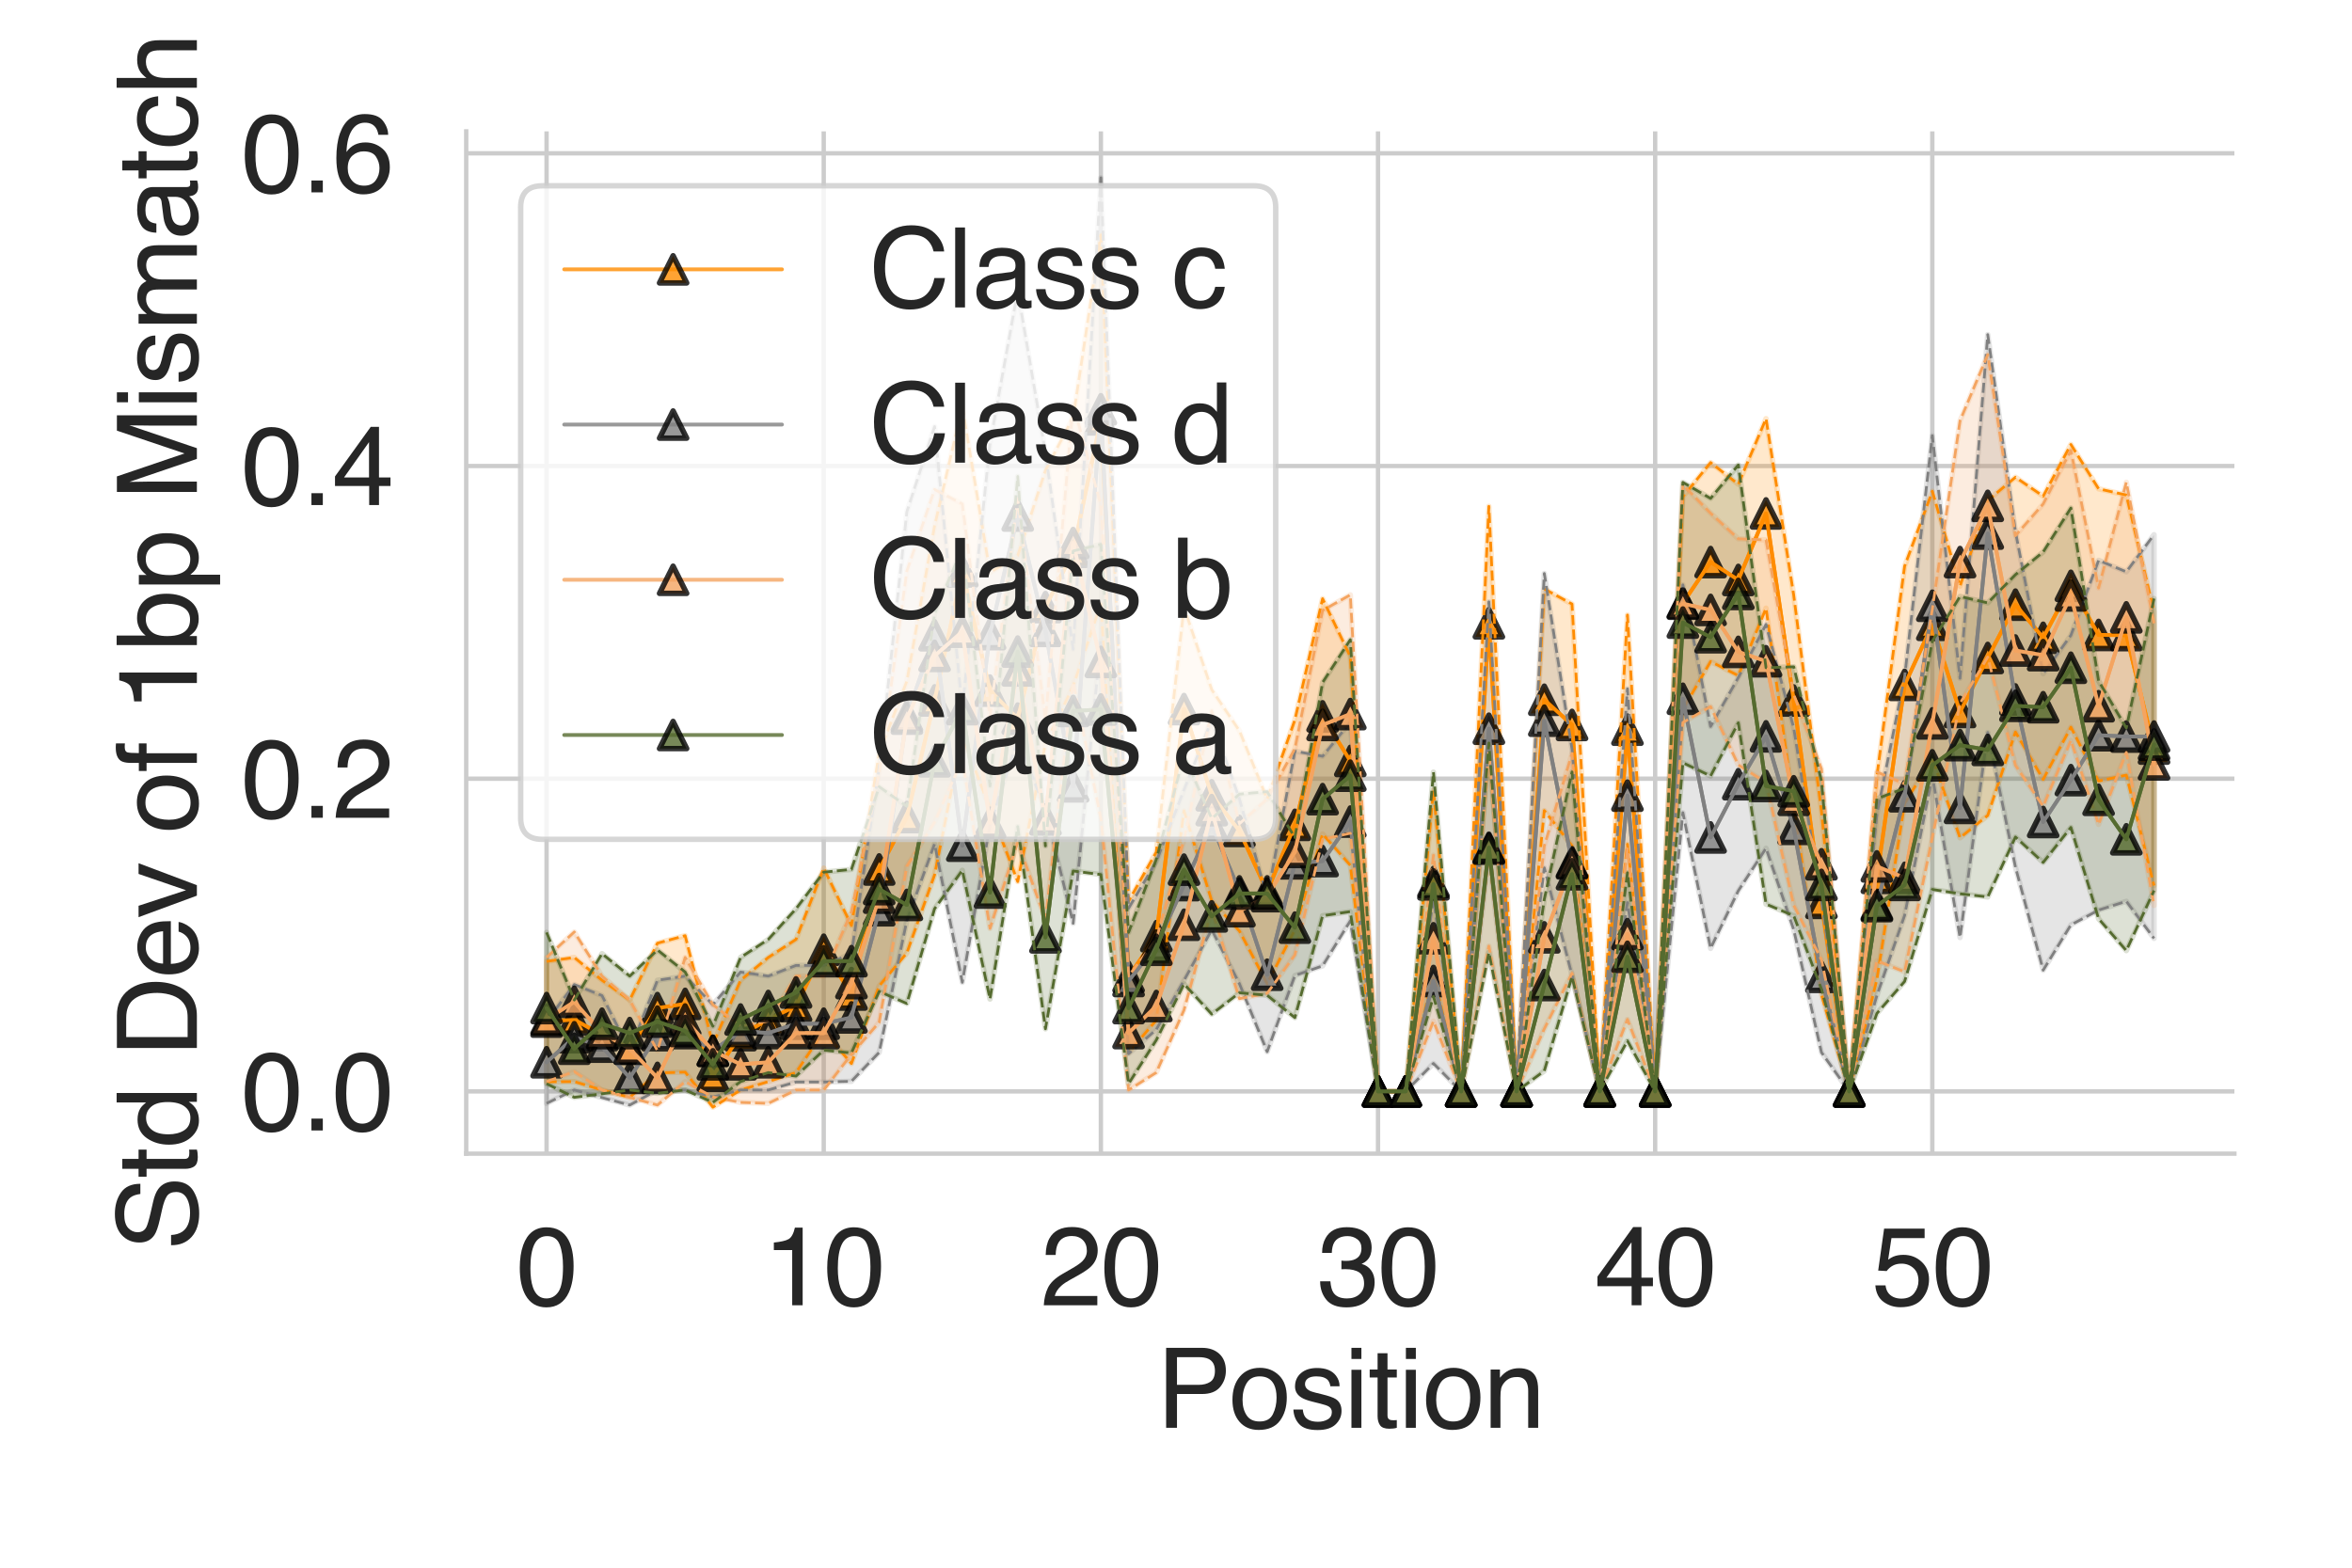 <?xml version="1.0" encoding="utf-8" standalone="no"?>
<!DOCTYPE svg PUBLIC "-//W3C//DTD SVG 1.1//EN"
  "http://www.w3.org/Graphics/SVG/1.1/DTD/svg11.dtd">
<svg height="288pt" version="1.1" viewBox="0 0 432 288" width="432pt" xmlns="http://www.w3.org/2000/svg" xmlns:xlink="http://www.w3.org/1999/xlink">
 <defs>
  <style type="text/css">*{stroke-linecap:butt;stroke-linejoin:round;}</style>
 </defs>
 <g id="figure_1">
  <g id="patch_1">
   <path d="M 0 288 
L 432 288 
L 432 0 
L 0 0 
z
" style="fill:#ffffff;"/>
  </g>
  <g id="axes_1">
   <g id="patch_2">
    <path d="M 85.63 211.94 
L 410.4 211.94 
L 410.4 24.133 
L 85.63 24.133 
z
" style="fill:#ffffff;"/>
   </g>
   <g id="matplotlib.axis_1">
    <g id="xtick_1">
     <g id="line2d_1">
      <path clip-path="url(#p6e18765aaf)" d="M 100.392 211.94 
L 100.392 24.133 
" style="fill:none;stroke:#cccccc;stroke-linecap:round;stroke-width:0.8;"/>
     </g>
     <g id="text_1">
      <!-- 0 -->
      <g style="fill:#262626;" transform="translate(94.831 239.787)scale(0.2 -0.2)">
       <defs>
        <path d="M 1731 4475 
Q 2600 4475 2988 3759 
Q 3288 3206 3288 2244 
Q 3288 1331 3016 734 
Q 2622 -122 1728 -122 
Q 922 -122 528 578 
Q 200 1163 200 2147 
Q 200 2909 397 3456 
Q 766 4475 1731 4475 
z
M 1725 391 
Q 2163 391 2422 778 
Q 2681 1166 2681 2222 
Q 2681 2984 2493 3476 
Q 2306 3969 1766 3969 
Q 1269 3969 1039 3501 
Q 809 3034 809 2125 
Q 809 1441 956 1025 
Q 1181 391 1725 391 
z
" id="Helvetica-30" transform="scale(0.016)"/>
       </defs>
       <use xlink:href="#Helvetica-30"/>
      </g>
     </g>
    </g>
    <g id="xtick_2">
     <g id="line2d_2">
      <path clip-path="url(#p6e18765aaf)" d="M 151.297 211.94 
L 151.297 24.133 
" style="fill:none;stroke:#cccccc;stroke-linecap:round;stroke-width:0.8;"/>
     </g>
     <g id="text_2">
      <!-- 10 -->
      <g style="fill:#262626;" transform="translate(140.175 239.787)scale(0.2 -0.2)">
       <defs>
        <path d="M 613 3169 
L 613 3600 
Q 1222 3659 1462 3798 
Q 1703 3938 1822 4456 
L 2266 4456 
L 2266 0 
L 1666 0 
L 1666 3169 
L 613 3169 
z
" id="Helvetica-31" transform="scale(0.016)"/>
       </defs>
       <use xlink:href="#Helvetica-31"/>
       <use x="55.615" xlink:href="#Helvetica-30"/>
      </g>
     </g>
    </g>
    <g id="xtick_3">
     <g id="line2d_3">
      <path clip-path="url(#p6e18765aaf)" d="M 202.201 211.94 
L 202.201 24.133 
" style="fill:none;stroke:#cccccc;stroke-linecap:round;stroke-width:0.8;"/>
     </g>
     <g id="text_3">
      <!-- 20 -->
      <g style="fill:#262626;" transform="translate(191.079 239.787)scale(0.2 -0.2)">
       <defs>
        <path d="M 200 0 
Q 231 578 439 1006 
Q 647 1434 1250 1784 
L 1850 2131 
Q 2253 2366 2416 2531 
Q 2672 2791 2672 3125 
Q 2672 3516 2437 3745 
Q 2203 3975 1813 3975 
Q 1234 3975 1013 3538 
Q 894 3303 881 2888 
L 309 2888 
Q 319 3472 525 3841 
Q 891 4491 1816 4491 
Q 2584 4491 2939 4075 
Q 3294 3659 3294 3150 
Q 3294 2613 2916 2231 
Q 2697 2009 2131 1694 
L 1703 1456 
Q 1397 1288 1222 1134 
Q 909 863 828 531 
L 3272 531 
L 3272 0 
L 200 0 
z
" id="Helvetica-32" transform="scale(0.016)"/>
       </defs>
       <use xlink:href="#Helvetica-32"/>
       <use x="55.615" xlink:href="#Helvetica-30"/>
      </g>
     </g>
    </g>
    <g id="xtick_4">
     <g id="line2d_4">
      <path clip-path="url(#p6e18765aaf)" d="M 253.105 211.94 
L 253.105 24.133 
" style="fill:none;stroke:#cccccc;stroke-linecap:round;stroke-width:0.8;"/>
     </g>
     <g id="text_4">
      <!-- 30 -->
      <g style="fill:#262626;" transform="translate(241.984 239.787)scale(0.2 -0.2)">
       <defs>
        <path d="M 1663 -122 
Q 869 -122 511 314 
Q 153 750 153 1375 
L 741 1375 
Q 778 941 903 744 
Q 1122 391 1694 391 
Q 2138 391 2406 628 
Q 2675 866 2675 1241 
Q 2675 1703 2392 1887 
Q 2109 2072 1606 2072 
Q 1550 2072 1492 2070 
Q 1434 2069 1375 2066 
L 1375 2563 
Q 1463 2553 1522 2550 
Q 1581 2547 1650 2547 
Q 1966 2547 2169 2647 
Q 2525 2822 2525 3272 
Q 2525 3606 2287 3787 
Q 2050 3969 1734 3969 
Q 1172 3969 956 3594 
Q 838 3388 822 3006 
L 266 3006 
Q 266 3506 466 3856 
Q 809 4481 1675 4481 
Q 2359 4481 2734 4176 
Q 3109 3872 3109 3294 
Q 3109 2881 2888 2625 
Q 2750 2466 2531 2375 
Q 2884 2278 3082 2001 
Q 3281 1725 3281 1325 
Q 3281 684 2859 281 
Q 2438 -122 1663 -122 
z
" id="Helvetica-33" transform="scale(0.016)"/>
       </defs>
       <use xlink:href="#Helvetica-33"/>
       <use x="55.615" xlink:href="#Helvetica-30"/>
      </g>
     </g>
    </g>
    <g id="xtick_5">
     <g id="line2d_5">
      <path clip-path="url(#p6e18765aaf)" d="M 304.01 211.94 
L 304.01 24.133 
" style="fill:none;stroke:#cccccc;stroke-linecap:round;stroke-width:0.8;"/>
     </g>
     <g id="text_5">
      <!-- 40 -->
      <g style="fill:#262626;" transform="translate(292.888 239.787)scale(0.2 -0.2)">
       <defs>
        <path d="M 2116 1584 
L 2116 3613 
L 681 1584 
L 2116 1584 
z
M 2125 0 
L 2125 1094 
L 163 1094 
L 163 1644 
L 2213 4488 
L 2688 4488 
L 2688 1584 
L 3347 1584 
L 3347 1094 
L 2688 1094 
L 2688 0 
L 2125 0 
z
" id="Helvetica-34" transform="scale(0.016)"/>
       </defs>
       <use xlink:href="#Helvetica-34"/>
       <use x="55.615" xlink:href="#Helvetica-30"/>
      </g>
     </g>
    </g>
    <g id="xtick_6">
     <g id="line2d_6">
      <path clip-path="url(#p6e18765aaf)" d="M 354.914 211.94 
L 354.914 24.133 
" style="fill:none;stroke:#cccccc;stroke-linecap:round;stroke-width:0.8;"/>
     </g>
     <g id="text_6">
      <!-- 50 -->
      <g style="fill:#262626;" transform="translate(343.792 239.787)scale(0.2 -0.2)">
       <defs>
        <path d="M 791 1141 
Q 847 659 1238 475 
Q 1438 381 1700 381 
Q 2200 381 2440 700 
Q 2681 1019 2681 1406 
Q 2681 1875 2395 2131 
Q 2109 2388 1709 2388 
Q 1419 2388 1211 2275 
Q 1003 2163 856 1963 
L 369 1991 
L 709 4400 
L 3034 4400 
L 3034 3856 
L 1131 3856 
L 941 2613 
Q 1097 2731 1238 2791 
Q 1488 2894 1816 2894 
Q 2431 2894 2859 2497 
Q 3288 2100 3288 1491 
Q 3288 856 2895 371 
Q 2503 -113 1644 -113 
Q 1097 -113 676 195 
Q 256 503 206 1141 
L 791 1141 
z
" id="Helvetica-35" transform="scale(0.016)"/>
       </defs>
       <use xlink:href="#Helvetica-35"/>
       <use x="55.615" xlink:href="#Helvetica-30"/>
      </g>
     </g>
    </g>
    <g id="text_7">
     <!-- Position -->
     <g style="fill:#262626;" transform="translate(212.44 262.303)scale(0.2 -0.2)">
      <defs>
       <path d="M 547 4591 
L 2613 4591 
Q 3225 4591 3600 4245 
Q 3975 3900 3975 3275 
Q 3975 2738 3640 2339 
Q 3306 1941 2613 1941 
L 1169 1941 
L 1169 0 
L 547 0 
L 547 4591 
z
M 3347 3272 
Q 3347 3778 2972 3959 
Q 2766 4056 2406 4056 
L 1169 4056 
L 1169 2466 
L 2406 2466 
Q 2825 2466 3086 2644 
Q 3347 2822 3347 3272 
z
" id="Helvetica-50" transform="scale(0.016)"/>
       <path d="M 1741 363 
Q 2300 363 2508 786 
Q 2716 1209 2716 1728 
Q 2716 2197 2566 2491 
Q 2328 2953 1747 2953 
Q 1231 2953 997 2559 
Q 763 2166 763 1609 
Q 763 1075 997 719 
Q 1231 363 1741 363 
z
M 1763 3444 
Q 2409 3444 2856 3012 
Q 3303 2581 3303 1744 
Q 3303 934 2909 406 
Q 2516 -122 1688 -122 
Q 997 -122 590 345 
Q 184 813 184 1600 
Q 184 2444 612 2944 
Q 1041 3444 1763 3444 
z
M 1744 3428 
L 1744 3428 
z
" id="Helvetica-6f" transform="scale(0.016)"/>
       <path d="M 747 1050 
Q 772 769 888 619 
Q 1100 347 1625 347 
Q 1938 347 2175 483 
Q 2413 619 2413 903 
Q 2413 1119 2222 1231 
Q 2100 1300 1741 1391 
L 1294 1503 
Q 866 1609 663 1741 
Q 300 1969 300 2372 
Q 300 2847 642 3140 
Q 984 3434 1563 3434 
Q 2319 3434 2653 2991 
Q 2863 2709 2856 2384 
L 2325 2384 
Q 2309 2575 2191 2731 
Q 1997 2953 1519 2953 
Q 1200 2953 1036 2831 
Q 872 2709 872 2509 
Q 872 2291 1088 2159 
Q 1213 2081 1456 2022 
L 1828 1931 
Q 2434 1784 2641 1647 
Q 2969 1431 2969 969 
Q 2969 522 2630 197 
Q 2291 -128 1597 -128 
Q 850 -128 539 211 
Q 228 550 206 1050 
L 747 1050 
z
M 1578 3428 
L 1578 3428 
z
" id="Helvetica-73" transform="scale(0.016)"/>
       <path d="M 413 3331 
L 984 3331 
L 984 0 
L 413 0 
L 413 3331 
z
M 413 4591 
L 984 4591 
L 984 3953 
L 413 3953 
L 413 4591 
z
" id="Helvetica-69" transform="scale(0.016)"/>
       <path d="M 525 4281 
L 1094 4281 
L 1094 3347 
L 1628 3347 
L 1628 2888 
L 1094 2888 
L 1094 703 
Q 1094 528 1213 469 
Q 1278 434 1431 434 
Q 1472 434 1519 436 
Q 1566 438 1628 444 
L 1628 0 
Q 1531 -28 1426 -40 
Q 1322 -53 1200 -53 
Q 806 -53 665 148 
Q 525 350 525 672 
L 525 2888 
L 72 2888 
L 72 3347 
L 525 3347 
L 525 4281 
z
" id="Helvetica-74" transform="scale(0.016)"/>
       <path d="M 413 3347 
L 947 3347 
L 947 2872 
Q 1184 3166 1450 3294 
Q 1716 3422 2041 3422 
Q 2753 3422 3003 2925 
Q 3141 2653 3141 2147 
L 3141 0 
L 2569 0 
L 2569 2109 
Q 2569 2416 2478 2603 
Q 2328 2916 1934 2916 
Q 1734 2916 1606 2875 
Q 1375 2806 1200 2600 
Q 1059 2434 1017 2257 
Q 975 2081 975 1753 
L 975 0 
L 413 0 
L 413 3347 
z
M 1734 3428 
L 1734 3428 
z
" id="Helvetica-6e" transform="scale(0.016)"/>
      </defs>
      <use xlink:href="#Helvetica-50"/>
      <use x="66.699" xlink:href="#Helvetica-6f"/>
      <use x="122.314" xlink:href="#Helvetica-73"/>
      <use x="172.314" xlink:href="#Helvetica-69"/>
      <use x="194.531" xlink:href="#Helvetica-74"/>
      <use x="222.314" xlink:href="#Helvetica-69"/>
      <use x="244.531" xlink:href="#Helvetica-6f"/>
      <use x="300.146" xlink:href="#Helvetica-6e"/>
     </g>
    </g>
   </g>
   <g id="matplotlib.axis_2">
    <g id="ytick_1">
     <g id="line2d_7">
      <path clip-path="url(#p6e18765aaf)" d="M 85.63 200.503 
L 410.4 200.503 
" style="fill:none;stroke:#cccccc;stroke-linecap:round;stroke-width:0.8;"/>
     </g>
     <g id="text_8">
      <!-- 0.0 -->
      <g style="fill:#262626;" transform="translate(44.33 207.677)scale(0.2 -0.2)">
       <defs>
        <path d="M 547 681 
L 1200 681 
L 1200 0 
L 547 0 
L 547 681 
z
" id="Helvetica-2e" transform="scale(0.016)"/>
       </defs>
       <use xlink:href="#Helvetica-30"/>
       <use x="55.615" xlink:href="#Helvetica-2e"/>
       <use x="83.398" xlink:href="#Helvetica-30"/>
      </g>
     </g>
    </g>
    <g id="ytick_2">
     <g id="line2d_8">
      <path clip-path="url(#p6e18765aaf)" d="M 85.63 143.057 
L 410.4 143.057 
" style="fill:none;stroke:#cccccc;stroke-linecap:round;stroke-width:0.8;"/>
     </g>
     <g id="text_9">
      <!-- 0.2 -->
      <g style="fill:#262626;" transform="translate(44.33 150.23)scale(0.2 -0.2)">
       <use xlink:href="#Helvetica-30"/>
       <use x="55.615" xlink:href="#Helvetica-2e"/>
       <use x="83.398" xlink:href="#Helvetica-32"/>
      </g>
     </g>
    </g>
    <g id="ytick_3">
     <g id="line2d_9">
      <path clip-path="url(#p6e18765aaf)" d="M 85.63 85.61 
L 410.4 85.61 
" style="fill:none;stroke:#cccccc;stroke-linecap:round;stroke-width:0.8;"/>
     </g>
     <g id="text_10">
      <!-- 0.4 -->
      <g style="fill:#262626;" transform="translate(44.33 92.784)scale(0.2 -0.2)">
       <use xlink:href="#Helvetica-30"/>
       <use x="55.615" xlink:href="#Helvetica-2e"/>
       <use x="83.398" xlink:href="#Helvetica-34"/>
      </g>
     </g>
    </g>
    <g id="ytick_4">
     <g id="line2d_10">
      <path clip-path="url(#p6e18765aaf)" d="M 85.63 28.164 
L 410.4 28.164 
" style="fill:none;stroke:#cccccc;stroke-linecap:round;stroke-width:0.8;"/>
     </g>
     <g id="text_11">
      <!-- 0.6 -->
      <g style="fill:#262626;" transform="translate(44.33 35.337)scale(0.2 -0.2)">
       <defs>
        <path d="M 1872 4494 
Q 2622 4494 2917 4105 
Q 3213 3716 3213 3303 
L 2656 3303 
Q 2606 3569 2497 3719 
Q 2294 4000 1881 4000 
Q 1409 4000 1131 3564 
Q 853 3128 822 2316 
Q 1016 2600 1309 2741 
Q 1578 2866 1909 2866 
Q 2472 2866 2890 2506 
Q 3309 2147 3309 1434 
Q 3309 825 2912 354 
Q 2516 -116 1781 -116 
Q 1153 -116 697 361 
Q 241 838 241 1966 
Q 241 2800 444 3381 
Q 834 4494 1872 4494 
z
M 1831 384 
Q 2275 384 2495 682 
Q 2716 981 2716 1388 
Q 2716 1731 2519 2042 
Q 2322 2353 1803 2353 
Q 1441 2353 1167 2112 
Q 894 1872 894 1388 
Q 894 963 1142 673 
Q 1391 384 1831 384 
z
" id="Helvetica-36" transform="scale(0.016)"/>
       </defs>
       <use xlink:href="#Helvetica-30"/>
       <use x="55.615" xlink:href="#Helvetica-2e"/>
       <use x="83.398" xlink:href="#Helvetica-36"/>
      </g>
     </g>
    </g>
    <g id="text_12">
     <!-- Std Dev of 1bp Mismatch -->
     <g style="fill:#262626;" transform="translate(36.161 229.744)rotate(-90)scale(0.2 -0.2)">
      <defs>
       <path d="M 894 1481 
Q 916 1091 1078 847 
Q 1388 391 2169 391 
Q 2519 391 2806 491 
Q 3363 684 3363 1184 
Q 3363 1559 3128 1719 
Q 2891 1875 2384 1991 
L 1763 2131 
Q 1153 2269 900 2434 
Q 463 2722 463 3294 
Q 463 3913 891 4309 
Q 1319 4706 2103 4706 
Q 2825 4706 3329 4357 
Q 3834 4009 3834 3244 
L 3250 3244 
Q 3203 3613 3050 3809 
Q 2766 4169 2084 4169 
Q 1534 4169 1293 3937 
Q 1053 3706 1053 3400 
Q 1053 3063 1334 2906 
Q 1519 2806 2169 2656 
L 2813 2509 
Q 3278 2403 3531 2219 
Q 3969 1897 3969 1284 
Q 3969 522 3414 194 
Q 2859 -134 2125 -134 
Q 1269 -134 784 303 
Q 300 738 309 1481 
L 894 1481 
z
M 2150 4716 
L 2150 4716 
z
" id="Helvetica-53" transform="scale(0.016)"/>
       <path d="M 769 1634 
Q 769 1097 997 734 
Q 1225 372 1728 372 
Q 2119 372 2370 708 
Q 2622 1044 2622 1672 
Q 2622 2306 2362 2611 
Q 2103 2916 1722 2916 
Q 1297 2916 1033 2591 
Q 769 2266 769 1634 
z
M 1616 3406 
Q 2000 3406 2259 3244 
Q 2409 3150 2600 2916 
L 2600 4606 
L 3141 4606 
L 3141 0 
L 2634 0 
L 2634 466 
Q 2438 156 2169 18 
Q 1900 -119 1553 -119 
Q 994 -119 584 351 
Q 175 822 175 1603 
Q 175 2334 548 2870 
Q 922 3406 1616 3406 
z
" id="Helvetica-64" transform="scale(0.016)"/>
       <path id="Helvetica-20" transform="scale(0.016)"/>
       <path d="M 2250 531 
Q 2566 531 2769 597 
Q 3131 719 3363 1066 
Q 3547 1344 3628 1778 
Q 3675 2038 3675 2259 
Q 3675 3113 3336 3584 
Q 2997 4056 2244 4056 
L 1141 4056 
L 1141 531 
L 2250 531 
z
M 516 4591 
L 2375 4591 
Q 3322 4591 3844 3919 
Q 4309 3313 4309 2366 
Q 4309 1634 4034 1044 
Q 3550 0 2369 0 
L 516 0 
L 516 4591 
z
" id="Helvetica-44" transform="scale(0.016)"/>
       <path d="M 1806 3422 
Q 2163 3422 2497 3255 
Q 2831 3088 3006 2822 
Q 3175 2569 3231 2231 
Q 3281 2000 3281 1494 
L 828 1494 
Q 844 984 1069 676 
Q 1294 369 1766 369 
Q 2206 369 2469 659 
Q 2619 828 2681 1050 
L 3234 1050 
Q 3213 866 3089 639 
Q 2966 413 2813 269 
Q 2556 19 2178 -69 
Q 1975 -119 1719 -119 
Q 1094 -119 659 336 
Q 225 791 225 1609 
Q 225 2416 662 2919 
Q 1100 3422 1806 3422 
z
M 2703 1941 
Q 2669 2306 2544 2525 
Q 2313 2931 1772 2931 
Q 1384 2931 1121 2651 
Q 859 2372 844 1941 
L 2703 1941 
z
M 1753 3428 
L 1753 3428 
z
" id="Helvetica-65" transform="scale(0.016)"/>
       <path d="M 688 3347 
L 1581 622 
L 2516 3347 
L 3131 3347 
L 1869 0 
L 1269 0 
L 34 3347 
L 688 3347 
z
" id="Helvetica-76" transform="scale(0.016)"/>
       <path d="M 553 3856 
Q 566 4206 675 4369 
Q 872 4656 1434 4656 
Q 1488 4656 1544 4653 
Q 1600 4650 1672 4644 
L 1672 4131 
Q 1584 4138 1545 4139 
Q 1506 4141 1472 4141 
Q 1216 4141 1166 4008 
Q 1116 3875 1116 3331 
L 1672 3331 
L 1672 2888 
L 1109 2888 
L 1109 0 
L 553 0 
L 553 2888 
L 88 2888 
L 88 3331 
L 553 3331 
L 553 3856 
z
" id="Helvetica-66" transform="scale(0.016)"/>
       <path d="M 369 4606 
L 916 4606 
L 916 2941 
Q 1100 3181 1356 3307 
Q 1613 3434 1913 3434 
Q 2538 3434 2927 3004 
Q 3316 2575 3316 1738 
Q 3316 944 2931 419 
Q 2547 -106 1866 -106 
Q 1484 -106 1222 78 
Q 1066 188 888 428 
L 888 0 
L 369 0 
L 369 4606 
z
M 1831 391 
Q 2288 391 2514 753 
Q 2741 1116 2741 1709 
Q 2741 2238 2514 2584 
Q 2288 2931 1847 2931 
Q 1463 2931 1173 2647 
Q 884 2363 884 1709 
Q 884 1238 1003 944 
Q 1225 391 1831 391 
z
" id="Helvetica-62" transform="scale(0.016)"/>
       <path d="M 1825 378 
Q 2219 378 2480 708 
Q 2741 1038 2741 1694 
Q 2741 2094 2625 2381 
Q 2406 2934 1825 2934 
Q 1241 2934 1025 2350 
Q 909 2038 909 1556 
Q 909 1169 1025 897 
Q 1244 378 1825 378 
z
M 369 3331 
L 916 3331 
L 916 2888 
Q 1084 3116 1284 3241 
Q 1569 3428 1953 3428 
Q 2522 3428 2919 2992 
Q 3316 2556 3316 1747 
Q 3316 653 2744 184 
Q 2381 -113 1900 -113 
Q 1522 -113 1266 53 
Q 1116 147 931 375 
L 931 -1334 
L 369 -1334 
L 369 3331 
z
" id="Helvetica-70" transform="scale(0.016)"/>
       <path d="M 472 4591 
L 1363 4591 
L 2681 709 
L 3991 4591 
L 4872 4591 
L 4872 0 
L 4281 0 
L 4281 2709 
Q 4281 2850 4287 3175 
Q 4294 3500 4294 3872 
L 2984 0 
L 2369 0 
L 1050 3872 
L 1050 3731 
Q 1050 3563 1058 3217 
Q 1066 2872 1066 2709 
L 1066 0 
L 472 0 
L 472 4591 
z
" id="Helvetica-4d" transform="scale(0.016)"/>
       <path d="M 413 3347 
L 969 3347 
L 969 2872 
Q 1169 3119 1331 3231 
Q 1609 3422 1963 3422 
Q 2363 3422 2606 3225 
Q 2744 3113 2856 2894 
Q 3044 3163 3297 3292 
Q 3550 3422 3866 3422 
Q 4541 3422 4784 2934 
Q 4916 2672 4916 2228 
L 4916 0 
L 4331 0 
L 4331 2325 
Q 4331 2659 4164 2784 
Q 3997 2909 3756 2909 
Q 3425 2909 3186 2687 
Q 2947 2466 2947 1947 
L 2947 0 
L 2375 0 
L 2375 2184 
Q 2375 2525 2294 2681 
Q 2166 2916 1816 2916 
Q 1497 2916 1236 2669 
Q 975 2422 975 1775 
L 975 0 
L 413 0 
L 413 3347 
z
" id="Helvetica-6d" transform="scale(0.016)"/>
       <path d="M 844 891 
Q 844 647 1022 506 
Q 1200 366 1444 366 
Q 1741 366 2019 503 
Q 2488 731 2488 1250 
L 2488 1703 
Q 2384 1638 2221 1594 
Q 2059 1550 1903 1531 
L 1563 1488 
Q 1256 1447 1103 1359 
Q 844 1213 844 891 
z
M 2206 2028 
Q 2400 2053 2466 2191 
Q 2503 2266 2503 2406 
Q 2503 2694 2298 2823 
Q 2094 2953 1713 2953 
Q 1272 2953 1088 2716 
Q 984 2584 953 2325 
L 428 2325 
Q 444 2944 830 3186 
Q 1216 3428 1725 3428 
Q 2316 3428 2684 3203 
Q 3050 2978 3050 2503 
L 3050 575 
Q 3050 488 3086 434 
Q 3122 381 3238 381 
Q 3275 381 3322 386 
Q 3369 391 3422 400 
L 3422 -16 
Q 3291 -53 3222 -62 
Q 3153 -72 3034 -72 
Q 2744 -72 2613 134 
Q 2544 244 2516 444 
Q 2344 219 2022 53 
Q 1700 -113 1313 -113 
Q 847 -113 551 170 
Q 256 453 256 878 
Q 256 1344 547 1600 
Q 838 1856 1309 1916 
L 2206 2028 
z
M 1741 3428 
L 1741 3428 
z
" id="Helvetica-61" transform="scale(0.016)"/>
       <path d="M 1703 3444 
Q 2269 3444 2623 3169 
Q 2978 2894 3050 2222 
L 2503 2222 
Q 2453 2531 2275 2736 
Q 2097 2941 1703 2941 
Q 1166 2941 934 2416 
Q 784 2075 784 1575 
Q 784 1072 996 728 
Q 1209 384 1666 384 
Q 2016 384 2220 598 
Q 2425 813 2503 1184 
L 3050 1184 
Q 2956 519 2581 211 
Q 2206 -97 1622 -97 
Q 966 -97 575 383 
Q 184 863 184 1581 
Q 184 2463 612 2953 
Q 1041 3444 1703 3444 
z
M 1616 3428 
L 1616 3428 
z
" id="Helvetica-63" transform="scale(0.016)"/>
       <path d="M 413 4606 
L 975 4606 
L 975 2894 
Q 1175 3147 1334 3250 
Q 1606 3428 2013 3428 
Q 2741 3428 3000 2919 
Q 3141 2641 3141 2147 
L 3141 0 
L 2563 0 
L 2563 2109 
Q 2563 2478 2469 2650 
Q 2316 2925 1894 2925 
Q 1544 2925 1259 2684 
Q 975 2444 975 1775 
L 975 0 
L 413 0 
L 413 4606 
z
" id="Helvetica-68" transform="scale(0.016)"/>
      </defs>
      <use xlink:href="#Helvetica-53"/>
      <use x="66.699" xlink:href="#Helvetica-74"/>
      <use x="94.482" xlink:href="#Helvetica-64"/>
      <use x="150.098" xlink:href="#Helvetica-20"/>
      <use x="177.881" xlink:href="#Helvetica-44"/>
      <use x="250.098" xlink:href="#Helvetica-65"/>
      <use x="305.713" xlink:href="#Helvetica-76"/>
      <use x="355.713" xlink:href="#Helvetica-20"/>
      <use x="383.496" xlink:href="#Helvetica-6f"/>
      <use x="439.111" xlink:href="#Helvetica-66"/>
      <use x="466.895" xlink:href="#Helvetica-20"/>
      <use x="494.678" xlink:href="#Helvetica-31"/>
      <use x="550.293" xlink:href="#Helvetica-62"/>
      <use x="605.908" xlink:href="#Helvetica-70"/>
      <use x="661.523" xlink:href="#Helvetica-20"/>
      <use x="689.307" xlink:href="#Helvetica-4d"/>
      <use x="772.607" xlink:href="#Helvetica-69"/>
      <use x="794.824" xlink:href="#Helvetica-73"/>
      <use x="844.824" xlink:href="#Helvetica-6d"/>
      <use x="928.125" xlink:href="#Helvetica-61"/>
      <use x="983.74" xlink:href="#Helvetica-74"/>
      <use x="1011.523" xlink:href="#Helvetica-63"/>
      <use x="1061.523" xlink:href="#Helvetica-68"/>
     </g>
    </g>
   </g>
   <g id="PolyCollection_1">
    <defs>
     <path d="M 100.392 -111.384 
L 100.392 -89.254 
L 105.483 -89.297 
L 110.573 -87.747 
L 115.664 -86.404 
L 120.754 -90.883 
L 125.844 -91.039 
L 130.935 -84.597 
L 136.025 -87.747 
L 141.116 -89.297 
L 146.206 -90.957 
L 151.297 -98.538 
L 156.387 -92.61 
L 161.478 -106.873 
L 166.568 -112.932 
L 171.658 -127.268 
L 176.749 -152.799 
L 181.839 -139.431 
L 186.93 -126.041 
L 192.02 -151.356 
L 197.111 -161.945 
L 202.201 -177.063 
L 207.291 -94.66 
L 212.382 -100.555 
L 217.472 -139.034 
L 222.563 -122.495 
L 227.653 -116.959 
L 232.744 -107.27 
L 237.834 -117.19 
L 242.925 -134.788 
L 248.015 -129.033 
L 253.105 -87.497 
L 258.196 -87.497 
L 263.286 -109.051 
L 268.377 -87.497 
L 273.467 -152.018 
L 278.558 -87.497 
L 283.648 -139.085 
L 288.739 -132.616 
L 293.829 -87.497 
L 298.919 -132.894 
L 304.01 -87.497 
L 309.1 -157.668 
L 314.191 -166.47 
L 319.281 -163.872 
L 324.372 -176.266 
L 329.462 -139.976 
L 334.552 -105.304 
L 339.643 -87.497 
L 344.733 -108.049 
L 349.824 -140.381 
L 354.914 -148.7 
L 360.005 -134.088 
L 365.095 -138.19 
L 370.186 -153.514 
L 375.276 -144.814 
L 380.366 -154.408 
L 385.457 -144.508 
L 390.547 -145.609 
L 395.638 -125.315 
L 395.638 -175.652 
L 395.638 -175.652 
L 390.547 -197.055 
L 385.457 -198.204 
L 380.366 -206.347 
L 375.276 -196.853 
L 370.186 -200.327 
L 365.095 -196.063 
L 360.005 -180.324 
L 354.914 -197.742 
L 349.824 -183.981 
L 344.733 -145.417 
L 339.643 -87.497 
L 334.552 -138.982 
L 329.462 -178.648 
L 324.372 -211.091 
L 319.281 -199.045 
L 314.191 -203.021 
L 309.1 -196.76 
L 304.01 -87.497 
L 298.919 -175.011 
L 293.829 -87.497 
L 288.739 -177.037 
L 283.648 -179.815 
L 278.558 -87.497 
L 273.467 -194.977 
L 268.377 -87.497 
L 263.286 -142.876 
L 258.196 -87.497 
L 253.105 -87.497 
L 248.015 -167.383 
L 242.925 -178.015 
L 237.834 -155.753 
L 232.744 -141.221 
L 227.653 -153.741 
L 222.563 -161.304 
L 217.472 -176.441 
L 212.382 -131.472 
L 207.291 -122.442 
L 202.201 -244.858 
L 197.111 -211.319 
L 192.02 -201.592 
L 186.93 -185.934 
L 181.839 -182.838 
L 176.749 -213.256 
L 171.658 -191.397 
L 166.568 -162.874 
L 161.478 -149.672 
L 156.387 -117.978 
L 151.297 -128.514 
L 146.206 -115.426 
L 141.116 -112.11 
L 136.025 -107.916 
L 130.935 -96.141 
L 125.844 -116.113 
L 120.754 -114.73 
L 115.664 -104.284 
L 110.573 -107.916 
L 105.483 -112.11 
L 100.392 -111.384 
z
" id="m9c2742ce29" style="stroke:#ff8c00;stroke-opacity:0.2;"/>
    </defs>
    <g clip-path="url(#p6e18765aaf)">
     <use style="fill:#ff8c00;fill-opacity:0.2;stroke:#ff8c00;stroke-opacity:0.2;" x="0" xlink:href="#m9c2742ce29" y="288"/>
    </g>
   </g>
   <g id="PolyCollection_2">
    <defs>
     <path d="M 100.392 -100.415 
L 100.392 -85.298 
L 105.483 -87.76 
L 110.573 -86.353 
L 115.664 -84.985 
L 120.754 -87.747 
L 125.844 -87.751 
L 130.935 -86.479 
L 136.025 -87.769 
L 141.116 -87.751 
L 146.206 -89.222 
L 151.297 -89.222 
L 156.387 -89.351 
L 161.478 -94.658 
L 166.568 -118.888 
L 171.658 -132.961 
L 176.749 -107.533 
L 181.839 -136.457 
L 186.93 -152.023 
L 192.02 -139.296 
L 197.111 -118.38 
L 202.201 -170.287 
L 207.291 -94.418 
L 212.382 -98.859 
L 217.472 -107.891 
L 222.563 -117.19 
L 227.653 -107.27 
L 232.744 -94.79 
L 237.834 -108.783 
L 242.925 -110.556 
L 248.015 -118.821 
L 253.105 -87.497 
L 258.196 -87.497 
L 263.286 -92.63 
L 268.377 -87.497 
L 273.467 -130.811 
L 278.558 -87.497 
L 283.648 -128.562 
L 288.739 -108.825 
L 293.829 -87.497 
L 298.919 -122.193 
L 304.01 -87.497 
L 309.1 -138.697 
L 314.191 -113.773 
L 319.281 -124.352 
L 324.372 -132.169 
L 329.462 -117.196 
L 334.552 -94.66 
L 339.643 -87.497 
L 344.733 -105.108 
L 349.824 -119.812 
L 354.914 -145.482 
L 360.005 -115.769 
L 365.095 -153.434 
L 370.186 -128.683 
L 375.276 -109.762 
L 380.366 -118.078 
L 385.457 -120.804 
L 390.547 -122.419 
L 395.638 -115.605 
L 395.638 -189.77 
L 395.638 -189.77 
L 390.547 -182.956 
L 385.457 -185.068 
L 380.366 -171.291 
L 375.276 -164.224 
L 370.186 -190.315 
L 365.095 -226.529 
L 360.005 -163.388 
L 354.914 -207.957 
L 349.824 -163.635 
L 344.733 -138.408 
L 339.643 -87.497 
L 334.552 -122.442 
L 329.462 -154.274 
L 324.372 -173.29 
L 319.281 -163.516 
L 314.191 -154.541 
L 309.1 -180.56 
L 304.01 -87.497 
L 298.919 -161.469 
L 293.829 -87.497 
L 288.739 -150.386 
L 283.648 -182.642 
L 278.558 -87.497 
L 273.467 -177.44 
L 268.377 -87.497 
L 263.286 -122.933 
L 258.196 -87.497 
L 253.105 -87.497 
L 248.015 -155.315 
L 242.925 -149.072 
L 237.834 -150.004 
L 232.744 -123.082 
L 227.653 -141.221 
L 222.563 -155.753 
L 217.472 -142.909 
L 212.382 -129.732 
L 207.291 -121.145 
L 202.201 -255.331 
L 197.111 -168.719 
L 192.02 -204.9 
L 186.93 -234.576 
L 181.839 -206.562 
L 176.749 -157.769 
L 171.658 -209.632 
L 166.568 -193.992 
L 161.478 -146.895 
L 156.387 -112.826 
L 151.297 -110.646 
L 146.206 -110.646 
L 141.116 -108.681 
L 136.025 -109.433 
L 130.935 -103.439 
L 125.844 -108.681 
L 120.754 -107.916 
L 115.664 -94.983 
L 110.573 -105.105 
L 105.483 -107.133 
L 100.392 -100.415 
z
" id="m3c290327e7" style="stroke:#808080;stroke-opacity:0.2;"/>
    </defs>
    <g clip-path="url(#p6e18765aaf)">
     <use style="fill:#808080;fill-opacity:0.2;stroke:#808080;stroke-opacity:0.2;" x="0" xlink:href="#m3c290327e7" y="288"/>
    </g>
   </g>
   <g id="PolyCollection_3">
    <defs>
     <path d="M 100.392 -112.11 
L 100.392 -89.297 
L 105.483 -91.129 
L 110.573 -87.751 
L 115.664 -86.404 
L 120.754 -84.985 
L 125.844 -89.297 
L 130.935 -86.479 
L 136.025 -85.475 
L 141.116 -85.298 
L 146.206 -87.751 
L 151.297 -87.751 
L 156.387 -94.307 
L 161.478 -100.188 
L 166.568 -128.87 
L 171.658 -136.943 
L 176.749 -148.485 
L 181.839 -117.436 
L 186.93 -133.297 
L 192.02 -119.06 
L 197.111 -162.713 
L 202.201 -137.599 
L 207.291 -87.751 
L 212.382 -90.957 
L 217.472 -102.441 
L 222.563 -120.939 
L 227.653 -104.537 
L 232.744 -105.51 
L 237.834 -112.552 
L 242.925 -133.795 
L 248.015 -134.927 
L 253.105 -87.497 
L 258.196 -87.497 
L 263.286 -100.389 
L 268.377 -87.497 
L 273.467 -114.189 
L 278.558 -87.497 
L 283.648 -98.996 
L 288.739 -109.2 
L 293.829 -87.497 
L 298.919 -100.726 
L 304.01 -87.497 
L 309.1 -155.263 
L 314.191 -158.192 
L 319.281 -147.472 
L 324.372 -144.237 
L 329.462 -121.684 
L 334.552 -111.7 
L 339.643 -87.497 
L 344.733 -111.483 
L 349.824 -109.468 
L 354.914 -134.15 
L 360.005 -158.78 
L 365.095 -167.296 
L 370.186 -147.392 
L 375.276 -139.879 
L 380.366 -151.977 
L 385.457 -136.555 
L 390.547 -149.771 
L 395.638 -121.664 
L 395.638 -173.488 
L 395.638 -173.488 
L 390.547 -199.402 
L 385.457 -179.97 
L 380.366 -205.255 
L 375.276 -195.412 
L 370.186 -189.594 
L 365.095 -222.851 
L 360.005 -210.704 
L 354.914 -176.064 
L 349.824 -143.999 
L 344.733 -146.189 
L 339.643 -87.497 
L 334.552 -146.742 
L 329.462 -160.439 
L 324.372 -188.811 
L 319.281 -189.019 
L 314.191 -193.719 
L 309.1 -198.95 
L 304.01 -87.497 
L 298.919 -132.071 
L 293.829 -87.497 
L 288.739 -149.588 
L 283.648 -132.608 
L 278.558 -87.497 
L 273.467 -149.997 
L 268.377 -87.497 
L 263.286 -130.869 
L 258.196 -87.497 
L 253.105 -87.497 
L 248.015 -178.716 
L 242.925 -175.858 
L 237.834 -150.441 
L 232.744 -141.226 
L 227.653 -136.671 
L 222.563 -157.402 
L 217.472 -133.791 
L 212.382 -115.426 
L 207.291 -108.681 
L 202.201 -195.21 
L 197.111 -213.747 
L 192.02 -155.845 
L 186.93 -196.368 
L 181.839 -156.277 
L 176.749 -195.431 
L 171.658 -198.075 
L 166.568 -183.103 
L 161.478 -145.994 
L 156.387 -120.487 
L 151.297 -108.681 
L 146.206 -108.681 
L 141.116 -100.415 
L 136.025 -99.468 
L 130.935 -103.439 
L 125.844 -112.11 
L 120.754 -94.983 
L 115.664 -104.284 
L 110.573 -108.681 
L 105.483 -116.792 
L 100.392 -112.11 
z
" id="m93f0d725c7" style="stroke:#f4a460;stroke-opacity:0.2;"/>
    </defs>
    <g clip-path="url(#p6e18765aaf)">
     <use style="fill:#f4a460;fill-opacity:0.2;stroke:#f4a460;stroke-opacity:0.2;" x="0" xlink:href="#m93f0d725c7" y="288"/>
    </g>
   </g>
   <g id="PolyCollection_4">
    <defs>
     <path d="M 100.392 -116.705 
L 100.392 -88.908 
L 105.483 -86.404 
L 110.573 -87.06 
L 115.664 -87.751 
L 120.754 -87.149 
L 125.844 -87.769 
L 130.935 -85.475 
L 136.025 -89.297 
L 141.116 -90.957 
L 146.206 -90.309 
L 151.297 -95.074 
L 156.387 -94.562 
L 161.478 -105.861 
L 166.568 -103.641 
L 171.658 -121.05 
L 176.749 -128.112 
L 181.839 -104.465 
L 186.93 -136.141 
L 192.02 -98.996 
L 197.111 -127.995 
L 202.201 -127.332 
L 207.291 -88.908 
L 212.382 -96.924 
L 217.472 -107.236 
L 222.563 -101.691 
L 227.653 -105.613 
L 232.744 -105.153 
L 237.834 -101.04 
L 242.925 -119.764 
L 248.015 -120.53 
L 253.105 -87.497 
L 258.196 -87.497 
L 263.286 -104.932 
L 268.377 -87.497 
L 273.467 -113.024 
L 278.558 -87.497 
L 283.648 -91.262 
L 288.739 -108.599 
L 293.829 -87.497 
L 298.919 -96.783 
L 304.01 -87.497 
L 309.1 -147.87 
L 314.191 -145.445 
L 319.281 -155.209 
L 324.372 -121.906 
L 329.462 -119.77 
L 334.552 -106.309 
L 339.643 -87.497 
L 344.733 -101.825 
L 349.824 -107.692 
L 354.914 -124.596 
L 360.005 -123.802 
L 365.095 -123.223 
L 370.186 -134.229 
L 375.276 -129.558 
L 380.366 -135.995 
L 385.457 -119.21 
L 390.547 -113.362 
L 395.638 -124.398 
L 395.638 -178.037 
L 395.638 -178.037 
L 390.547 -154.26 
L 385.457 -162.913 
L 380.366 -194.667 
L 375.276 -186.596 
L 370.186 -182.433 
L 365.095 -177.243 
L 360.005 -178.424 
L 354.914 -170.21 
L 349.824 -143.179 
L 344.733 -141.267 
L 339.643 -87.497 
L 334.552 -144.562 
L 329.462 -165.503 
L 324.372 -165.329 
L 319.281 -202.578 
L 314.191 -196.438 
L 309.1 -199.387 
L 304.01 -87.497 
L 298.919 -127.674 
L 293.829 -87.497 
L 288.739 -146.19 
L 283.648 -122.821 
L 278.558 -87.497 
L 273.467 -151.509 
L 268.377 -87.497 
L 263.286 -146.148 
L 258.196 -87.497 
L 253.105 -87.497 
L 248.015 -170.476 
L 242.925 -162.627 
L 237.834 -134.136 
L 232.744 -142.569 
L 227.653 -142.109 
L 222.563 -137.62 
L 217.472 -149.243 
L 212.382 -130.128 
L 207.291 -116.705 
L 202.201 -187.999 
L 197.111 -186.778 
L 192.02 -132.608 
L 186.93 -200.461 
L 181.839 -143.603 
L 176.749 -187.338 
L 171.658 -175.229 
L 166.568 -139.875 
L 161.478 -143.47 
L 156.387 -128.284 
L 151.297 -127.773 
L 146.206 -121.049 
L 141.116 -115.426 
L 136.025 -112.11 
L 130.935 -99.468 
L 125.844 -109.433 
L 120.754 -113.488 
L 115.664 -108.681 
L 110.573 -112.808 
L 105.483 -104.284 
L 100.392 -116.705 
z
" id="m1eb5d7dc3a" style="stroke:#556b2f;stroke-opacity:0.2;"/>
    </defs>
    <g clip-path="url(#p6e18765aaf)">
     <use style="fill:#556b2f;fill-opacity:0.2;stroke:#556b2f;stroke-opacity:0.2;" x="0" xlink:href="#m1eb5d7dc3a" y="288"/>
    </g>
   </g>
   <g id="line2d_11">
    <path clip-path="url(#p6e18765aaf)" d="M 100.392 187.681 
L 105.483 187.296 
L 110.573 190.169 
L 115.664 192.656 
L 120.754 185.194 
L 125.844 184.424 
L 130.935 197.631 
L 136.025 190.169 
L 141.116 187.296 
L 146.206 184.809 
L 151.297 174.474 
L 156.387 182.706 
L 161.478 159.728 
L 166.568 150.097 
L 171.658 128.668 
L 176.749 104.973 
L 181.839 126.865 
L 186.93 132.013 
L 192.02 111.526 
L 197.111 101.368 
L 202.201 77.039 
L 207.291 179.449 
L 212.382 171.986 
L 217.472 130.262 
L 222.563 146.1 
L 227.653 152.65 
L 232.744 163.754 
L 237.834 151.529 
L 242.925 131.599 
L 248.015 139.792 
L 253.105 200.503 
L 258.196 200.503 
L 263.286 162.036 
L 268.377 200.503 
L 273.467 114.503 
L 278.558 200.503 
L 283.648 128.55 
L 288.739 133.173 
L 293.829 200.503 
L 298.919 134.047 
L 304.01 200.503 
L 309.1 110.786 
L 314.191 103.255 
L 319.281 106.542 
L 324.372 94.321 
L 329.462 128.688 
L 334.552 165.857 
L 339.643 200.503 
L 344.733 161.267 
L 349.824 125.819 
L 354.914 114.779 
L 360.005 130.794 
L 365.095 120.874 
L 370.186 111.079 
L 375.276 117.167 
L 380.366 107.622 
L 385.457 116.644 
L 390.547 116.668 
L 395.638 137.516 
" style="fill:none;stroke:#ff8c00;stroke-linecap:round;stroke-opacity:0.8;stroke-width:0.7;"/>
    <defs>
     <path d="M 0 -2.5 
L -2.5 2.5 
L 2.5 2.5 
z
" id="m5594c25240" style="stroke:#000000;stroke-linejoin:miter;stroke-opacity:0.8;"/>
    </defs>
    <g clip-path="url(#p6e18765aaf)">
     <use style="fill:#ff8c00;fill-opacity:0.8;stroke:#000000;stroke-linejoin:miter;stroke-opacity:0.8;" x="100.392" xlink:href="#m5594c25240" y="187.681"/>
     <use style="fill:#ff8c00;fill-opacity:0.8;stroke:#000000;stroke-linejoin:miter;stroke-opacity:0.8;" x="105.483" xlink:href="#m5594c25240" y="187.296"/>
     <use style="fill:#ff8c00;fill-opacity:0.8;stroke:#000000;stroke-linejoin:miter;stroke-opacity:0.8;" x="110.573" xlink:href="#m5594c25240" y="190.169"/>
     <use style="fill:#ff8c00;fill-opacity:0.8;stroke:#000000;stroke-linejoin:miter;stroke-opacity:0.8;" x="115.664" xlink:href="#m5594c25240" y="192.656"/>
     <use style="fill:#ff8c00;fill-opacity:0.8;stroke:#000000;stroke-linejoin:miter;stroke-opacity:0.8;" x="120.754" xlink:href="#m5594c25240" y="185.194"/>
     <use style="fill:#ff8c00;fill-opacity:0.8;stroke:#000000;stroke-linejoin:miter;stroke-opacity:0.8;" x="125.844" xlink:href="#m5594c25240" y="184.424"/>
     <use style="fill:#ff8c00;fill-opacity:0.8;stroke:#000000;stroke-linejoin:miter;stroke-opacity:0.8;" x="130.935" xlink:href="#m5594c25240" y="197.631"/>
     <use style="fill:#ff8c00;fill-opacity:0.8;stroke:#000000;stroke-linejoin:miter;stroke-opacity:0.8;" x="136.025" xlink:href="#m5594c25240" y="190.169"/>
     <use style="fill:#ff8c00;fill-opacity:0.8;stroke:#000000;stroke-linejoin:miter;stroke-opacity:0.8;" x="141.116" xlink:href="#m5594c25240" y="187.296"/>
     <use style="fill:#ff8c00;fill-opacity:0.8;stroke:#000000;stroke-linejoin:miter;stroke-opacity:0.8;" x="146.206" xlink:href="#m5594c25240" y="184.809"/>
     <use style="fill:#ff8c00;fill-opacity:0.8;stroke:#000000;stroke-linejoin:miter;stroke-opacity:0.8;" x="151.297" xlink:href="#m5594c25240" y="174.474"/>
     <use style="fill:#ff8c00;fill-opacity:0.8;stroke:#000000;stroke-linejoin:miter;stroke-opacity:0.8;" x="156.387" xlink:href="#m5594c25240" y="182.706"/>
     <use style="fill:#ff8c00;fill-opacity:0.8;stroke:#000000;stroke-linejoin:miter;stroke-opacity:0.8;" x="161.478" xlink:href="#m5594c25240" y="159.728"/>
     <use style="fill:#ff8c00;fill-opacity:0.8;stroke:#000000;stroke-linejoin:miter;stroke-opacity:0.8;" x="166.568" xlink:href="#m5594c25240" y="150.097"/>
     <use style="fill:#ff8c00;fill-opacity:0.8;stroke:#000000;stroke-linejoin:miter;stroke-opacity:0.8;" x="171.658" xlink:href="#m5594c25240" y="128.668"/>
     <use style="fill:#ff8c00;fill-opacity:0.8;stroke:#000000;stroke-linejoin:miter;stroke-opacity:0.8;" x="176.749" xlink:href="#m5594c25240" y="104.973"/>
     <use style="fill:#ff8c00;fill-opacity:0.8;stroke:#000000;stroke-linejoin:miter;stroke-opacity:0.8;" x="181.839" xlink:href="#m5594c25240" y="126.865"/>
     <use style="fill:#ff8c00;fill-opacity:0.8;stroke:#000000;stroke-linejoin:miter;stroke-opacity:0.8;" x="186.93" xlink:href="#m5594c25240" y="132.013"/>
     <use style="fill:#ff8c00;fill-opacity:0.8;stroke:#000000;stroke-linejoin:miter;stroke-opacity:0.8;" x="192.02" xlink:href="#m5594c25240" y="111.526"/>
     <use style="fill:#ff8c00;fill-opacity:0.8;stroke:#000000;stroke-linejoin:miter;stroke-opacity:0.8;" x="197.111" xlink:href="#m5594c25240" y="101.368"/>
     <use style="fill:#ff8c00;fill-opacity:0.8;stroke:#000000;stroke-linejoin:miter;stroke-opacity:0.8;" x="202.201" xlink:href="#m5594c25240" y="77.039"/>
     <use style="fill:#ff8c00;fill-opacity:0.8;stroke:#000000;stroke-linejoin:miter;stroke-opacity:0.8;" x="207.291" xlink:href="#m5594c25240" y="179.449"/>
     <use style="fill:#ff8c00;fill-opacity:0.8;stroke:#000000;stroke-linejoin:miter;stroke-opacity:0.8;" x="212.382" xlink:href="#m5594c25240" y="171.986"/>
     <use style="fill:#ff8c00;fill-opacity:0.8;stroke:#000000;stroke-linejoin:miter;stroke-opacity:0.8;" x="217.472" xlink:href="#m5594c25240" y="130.262"/>
     <use style="fill:#ff8c00;fill-opacity:0.8;stroke:#000000;stroke-linejoin:miter;stroke-opacity:0.8;" x="222.563" xlink:href="#m5594c25240" y="146.1"/>
     <use style="fill:#ff8c00;fill-opacity:0.8;stroke:#000000;stroke-linejoin:miter;stroke-opacity:0.8;" x="227.653" xlink:href="#m5594c25240" y="152.65"/>
     <use style="fill:#ff8c00;fill-opacity:0.8;stroke:#000000;stroke-linejoin:miter;stroke-opacity:0.8;" x="232.744" xlink:href="#m5594c25240" y="163.754"/>
     <use style="fill:#ff8c00;fill-opacity:0.8;stroke:#000000;stroke-linejoin:miter;stroke-opacity:0.8;" x="237.834" xlink:href="#m5594c25240" y="151.529"/>
     <use style="fill:#ff8c00;fill-opacity:0.8;stroke:#000000;stroke-linejoin:miter;stroke-opacity:0.8;" x="242.925" xlink:href="#m5594c25240" y="131.599"/>
     <use style="fill:#ff8c00;fill-opacity:0.8;stroke:#000000;stroke-linejoin:miter;stroke-opacity:0.8;" x="248.015" xlink:href="#m5594c25240" y="139.792"/>
     <use style="fill:#ff8c00;fill-opacity:0.8;stroke:#000000;stroke-linejoin:miter;stroke-opacity:0.8;" x="253.105" xlink:href="#m5594c25240" y="200.503"/>
     <use style="fill:#ff8c00;fill-opacity:0.8;stroke:#000000;stroke-linejoin:miter;stroke-opacity:0.8;" x="258.196" xlink:href="#m5594c25240" y="200.503"/>
     <use style="fill:#ff8c00;fill-opacity:0.8;stroke:#000000;stroke-linejoin:miter;stroke-opacity:0.8;" x="263.286" xlink:href="#m5594c25240" y="162.036"/>
     <use style="fill:#ff8c00;fill-opacity:0.8;stroke:#000000;stroke-linejoin:miter;stroke-opacity:0.8;" x="268.377" xlink:href="#m5594c25240" y="200.503"/>
     <use style="fill:#ff8c00;fill-opacity:0.8;stroke:#000000;stroke-linejoin:miter;stroke-opacity:0.8;" x="273.467" xlink:href="#m5594c25240" y="114.503"/>
     <use style="fill:#ff8c00;fill-opacity:0.8;stroke:#000000;stroke-linejoin:miter;stroke-opacity:0.8;" x="278.558" xlink:href="#m5594c25240" y="200.503"/>
     <use style="fill:#ff8c00;fill-opacity:0.8;stroke:#000000;stroke-linejoin:miter;stroke-opacity:0.8;" x="283.648" xlink:href="#m5594c25240" y="128.55"/>
     <use style="fill:#ff8c00;fill-opacity:0.8;stroke:#000000;stroke-linejoin:miter;stroke-opacity:0.8;" x="288.739" xlink:href="#m5594c25240" y="133.173"/>
     <use style="fill:#ff8c00;fill-opacity:0.8;stroke:#000000;stroke-linejoin:miter;stroke-opacity:0.8;" x="293.829" xlink:href="#m5594c25240" y="200.503"/>
     <use style="fill:#ff8c00;fill-opacity:0.8;stroke:#000000;stroke-linejoin:miter;stroke-opacity:0.8;" x="298.919" xlink:href="#m5594c25240" y="134.047"/>
     <use style="fill:#ff8c00;fill-opacity:0.8;stroke:#000000;stroke-linejoin:miter;stroke-opacity:0.8;" x="304.01" xlink:href="#m5594c25240" y="200.503"/>
     <use style="fill:#ff8c00;fill-opacity:0.8;stroke:#000000;stroke-linejoin:miter;stroke-opacity:0.8;" x="309.1" xlink:href="#m5594c25240" y="110.786"/>
     <use style="fill:#ff8c00;fill-opacity:0.8;stroke:#000000;stroke-linejoin:miter;stroke-opacity:0.8;" x="314.191" xlink:href="#m5594c25240" y="103.255"/>
     <use style="fill:#ff8c00;fill-opacity:0.8;stroke:#000000;stroke-linejoin:miter;stroke-opacity:0.8;" x="319.281" xlink:href="#m5594c25240" y="106.542"/>
     <use style="fill:#ff8c00;fill-opacity:0.8;stroke:#000000;stroke-linejoin:miter;stroke-opacity:0.8;" x="324.372" xlink:href="#m5594c25240" y="94.321"/>
     <use style="fill:#ff8c00;fill-opacity:0.8;stroke:#000000;stroke-linejoin:miter;stroke-opacity:0.8;" x="329.462" xlink:href="#m5594c25240" y="128.688"/>
     <use style="fill:#ff8c00;fill-opacity:0.8;stroke:#000000;stroke-linejoin:miter;stroke-opacity:0.8;" x="334.552" xlink:href="#m5594c25240" y="165.857"/>
     <use style="fill:#ff8c00;fill-opacity:0.8;stroke:#000000;stroke-linejoin:miter;stroke-opacity:0.8;" x="339.643" xlink:href="#m5594c25240" y="200.503"/>
     <use style="fill:#ff8c00;fill-opacity:0.8;stroke:#000000;stroke-linejoin:miter;stroke-opacity:0.8;" x="344.733" xlink:href="#m5594c25240" y="161.267"/>
     <use style="fill:#ff8c00;fill-opacity:0.8;stroke:#000000;stroke-linejoin:miter;stroke-opacity:0.8;" x="349.824" xlink:href="#m5594c25240" y="125.819"/>
     <use style="fill:#ff8c00;fill-opacity:0.8;stroke:#000000;stroke-linejoin:miter;stroke-opacity:0.8;" x="354.914" xlink:href="#m5594c25240" y="114.779"/>
     <use style="fill:#ff8c00;fill-opacity:0.8;stroke:#000000;stroke-linejoin:miter;stroke-opacity:0.8;" x="360.005" xlink:href="#m5594c25240" y="130.794"/>
     <use style="fill:#ff8c00;fill-opacity:0.8;stroke:#000000;stroke-linejoin:miter;stroke-opacity:0.8;" x="365.095" xlink:href="#m5594c25240" y="120.874"/>
     <use style="fill:#ff8c00;fill-opacity:0.8;stroke:#000000;stroke-linejoin:miter;stroke-opacity:0.8;" x="370.186" xlink:href="#m5594c25240" y="111.079"/>
     <use style="fill:#ff8c00;fill-opacity:0.8;stroke:#000000;stroke-linejoin:miter;stroke-opacity:0.8;" x="375.276" xlink:href="#m5594c25240" y="117.167"/>
     <use style="fill:#ff8c00;fill-opacity:0.8;stroke:#000000;stroke-linejoin:miter;stroke-opacity:0.8;" x="380.366" xlink:href="#m5594c25240" y="107.622"/>
     <use style="fill:#ff8c00;fill-opacity:0.8;stroke:#000000;stroke-linejoin:miter;stroke-opacity:0.8;" x="385.457" xlink:href="#m5594c25240" y="116.644"/>
     <use style="fill:#ff8c00;fill-opacity:0.8;stroke:#000000;stroke-linejoin:miter;stroke-opacity:0.8;" x="390.547" xlink:href="#m5594c25240" y="116.668"/>
     <use style="fill:#ff8c00;fill-opacity:0.8;stroke:#000000;stroke-linejoin:miter;stroke-opacity:0.8;" x="395.638" xlink:href="#m5594c25240" y="137.516"/>
    </g>
   </g>
   <g id="line2d_12">
    <path clip-path="url(#p6e18765aaf)" d="M 100.392 187.681 
L 105.483 187.296 
L 110.573 190.169 
L 115.664 192.656 
L 120.754 185.194 
L 125.844 184.424 
L 130.935 197.631 
L 136.025 190.169 
L 141.116 187.296 
L 146.206 184.809 
L 151.297 174.474 
L 156.387 182.706 
L 161.478 159.728 
L 166.568 150.097 
L 171.658 128.668 
L 176.749 104.973 
L 181.839 126.865 
L 186.93 132.013 
L 192.02 111.526 
L 197.111 101.368 
L 202.201 77.039 
L 207.291 179.449 
L 212.382 171.986 
L 217.472 130.262 
L 222.563 146.1 
L 227.653 152.65 
L 232.744 163.754 
L 237.834 151.529 
L 242.925 131.599 
L 248.015 139.792 
L 253.105 200.503 
L 258.196 200.503 
L 263.286 162.036 
L 268.377 200.503 
L 273.467 114.503 
L 278.558 200.503 
L 283.648 128.55 
L 288.739 133.173 
L 293.829 200.503 
L 298.919 134.047 
L 304.01 200.503 
L 309.1 110.786 
L 314.191 103.255 
L 319.281 106.542 
L 324.372 94.321 
L 329.462 128.688 
L 334.552 165.857 
L 339.643 200.503 
L 344.733 161.267 
L 349.824 125.819 
L 354.914 114.779 
L 360.005 130.794 
L 365.095 120.874 
L 370.186 111.079 
L 375.276 117.167 
L 380.366 107.622 
L 385.457 116.644 
L 390.547 116.668 
L 395.638 137.516 
" style="fill:none;stroke:#ff8c00;stroke-linecap:round;stroke-width:0.7;"/>
   </g>
   <g id="line2d_13">
    <path clip-path="url(#p6e18765aaf)" d="M 100.392 198.746 
L 105.483 198.703 
L 110.573 200.253 
L 115.664 201.596 
L 120.754 197.117 
L 125.844 196.961 
L 130.935 203.403 
L 136.025 200.253 
L 141.116 198.703 
L 146.206 197.043 
L 151.297 189.462 
L 156.387 195.39 
L 161.478 181.127 
L 166.568 175.068 
L 171.658 160.732 
L 176.749 135.201 
L 181.839 148.569 
L 186.93 161.959 
L 192.02 136.644 
L 197.111 126.055 
L 202.201 110.937 
L 207.291 193.34 
L 212.382 187.445 
L 217.472 148.966 
L 222.563 165.505 
L 227.653 171.041 
L 232.744 180.73 
L 237.834 170.81 
L 242.925 153.212 
L 248.015 158.967 
L 253.105 200.503 
L 258.196 200.503 
L 263.286 178.949 
L 268.377 200.503 
L 273.467 135.982 
L 278.558 200.503 
L 283.648 148.915 
L 288.739 155.384 
L 293.829 200.503 
L 298.919 155.106 
L 304.01 200.503 
L 309.1 130.332 
L 314.191 121.53 
L 319.281 124.128 
L 324.372 111.734 
L 329.462 148.024 
L 334.552 182.696 
L 339.643 200.503 
L 344.733 179.951 
L 349.824 147.619 
L 354.914 139.3 
L 360.005 153.912 
L 365.095 149.81 
L 370.186 134.486 
L 375.276 143.186 
L 380.366 133.592 
L 385.457 143.492 
L 390.547 142.391 
L 395.638 162.685 
" style="fill:none;stroke:#ff8c00;stroke-dasharray:1.85,0.8;stroke-dashoffset:0;stroke-width:0.5;"/>
   </g>
   <g id="line2d_14">
    <path clip-path="url(#p6e18765aaf)" d="M 100.392 176.616 
L 105.483 175.89 
L 110.573 180.084 
L 115.664 183.716 
L 120.754 173.27 
L 125.844 171.887 
L 130.935 191.859 
L 136.025 180.084 
L 141.116 175.89 
L 146.206 172.574 
L 151.297 159.486 
L 156.387 170.022 
L 161.478 138.328 
L 166.568 125.126 
L 171.658 96.603 
L 176.749 74.744 
L 181.839 105.162 
L 186.93 102.066 
L 192.02 86.408 
L 197.111 76.681 
L 202.201 43.142 
L 207.291 165.558 
L 212.382 156.528 
L 217.472 111.559 
L 222.563 126.696 
L 227.653 134.259 
L 232.744 146.779 
L 237.834 132.247 
L 242.925 109.985 
L 248.015 120.617 
L 253.105 200.503 
L 258.196 200.503 
L 263.286 145.124 
L 268.377 200.503 
L 273.467 93.023 
L 278.558 200.503 
L 283.648 108.185 
L 288.739 110.963 
L 293.829 200.503 
L 298.919 112.989 
L 304.01 200.503 
L 309.1 91.24 
L 314.191 84.979 
L 319.281 88.955 
L 324.372 76.909 
L 329.462 109.352 
L 334.552 149.018 
L 339.643 200.503 
L 344.733 142.583 
L 349.824 104.019 
L 354.914 90.258 
L 360.005 107.676 
L 365.095 91.937 
L 370.186 87.673 
L 375.276 91.147 
L 380.366 81.653 
L 385.457 89.796 
L 390.547 90.945 
L 395.638 112.348 
" style="fill:none;stroke:#ff8c00;stroke-dasharray:1.85,0.8;stroke-dashoffset:0;stroke-width:0.5;"/>
   </g>
   <g id="line2d_15">
    <path clip-path="url(#p6e18765aaf)" d="M 100.392 195.144 
L 105.483 190.553 
L 110.573 192.271 
L 115.664 198.016 
L 120.754 190.169 
L 125.844 189.784 
L 130.935 193.041 
L 136.025 189.399 
L 141.116 189.784 
L 146.206 188.066 
L 151.297 188.066 
L 156.387 186.911 
L 161.478 167.223 
L 166.568 131.56 
L 171.658 116.703 
L 176.749 155.349 
L 181.839 116.491 
L 186.93 94.701 
L 192.02 115.902 
L 197.111 144.451 
L 202.201 75.191 
L 207.291 180.219 
L 212.382 173.704 
L 217.472 162.6 
L 222.563 151.529 
L 227.653 163.754 
L 232.744 179.064 
L 237.834 158.606 
L 242.925 158.186 
L 248.015 150.932 
L 253.105 200.503 
L 258.196 200.503 
L 263.286 180.219 
L 268.377 200.503 
L 273.467 133.874 
L 278.558 200.503 
L 283.648 132.398 
L 288.739 158.394 
L 293.829 200.503 
L 298.919 146.169 
L 304.01 200.503 
L 309.1 128.371 
L 314.191 153.843 
L 319.281 144.066 
L 324.372 135.27 
L 329.462 152.265 
L 334.552 179.449 
L 339.643 200.503 
L 344.733 166.242 
L 349.824 146.277 
L 354.914 111.281 
L 360.005 148.422 
L 365.095 98.019 
L 370.186 128.501 
L 375.276 151.007 
L 380.366 143.316 
L 385.457 135.064 
L 390.547 135.312 
L 395.638 135.312 
" style="fill:none;stroke:#808080;stroke-linecap:round;stroke-opacity:0.8;stroke-width:0.7;"/>
    <defs>
     <path d="M 0 -2.5 
L -2.5 2.5 
L 2.5 2.5 
z
" id="m40b57193ce" style="stroke:#000000;stroke-linejoin:miter;stroke-opacity:0.8;"/>
    </defs>
    <g clip-path="url(#p6e18765aaf)">
     <use style="fill:#808080;fill-opacity:0.8;stroke:#000000;stroke-linejoin:miter;stroke-opacity:0.8;" x="100.392" xlink:href="#m40b57193ce" y="195.144"/>
     <use style="fill:#808080;fill-opacity:0.8;stroke:#000000;stroke-linejoin:miter;stroke-opacity:0.8;" x="105.483" xlink:href="#m40b57193ce" y="190.553"/>
     <use style="fill:#808080;fill-opacity:0.8;stroke:#000000;stroke-linejoin:miter;stroke-opacity:0.8;" x="110.573" xlink:href="#m40b57193ce" y="192.271"/>
     <use style="fill:#808080;fill-opacity:0.8;stroke:#000000;stroke-linejoin:miter;stroke-opacity:0.8;" x="115.664" xlink:href="#m40b57193ce" y="198.016"/>
     <use style="fill:#808080;fill-opacity:0.8;stroke:#000000;stroke-linejoin:miter;stroke-opacity:0.8;" x="120.754" xlink:href="#m40b57193ce" y="190.169"/>
     <use style="fill:#808080;fill-opacity:0.8;stroke:#000000;stroke-linejoin:miter;stroke-opacity:0.8;" x="125.844" xlink:href="#m40b57193ce" y="189.784"/>
     <use style="fill:#808080;fill-opacity:0.8;stroke:#000000;stroke-linejoin:miter;stroke-opacity:0.8;" x="130.935" xlink:href="#m40b57193ce" y="193.041"/>
     <use style="fill:#808080;fill-opacity:0.8;stroke:#000000;stroke-linejoin:miter;stroke-opacity:0.8;" x="136.025" xlink:href="#m40b57193ce" y="189.399"/>
     <use style="fill:#808080;fill-opacity:0.8;stroke:#000000;stroke-linejoin:miter;stroke-opacity:0.8;" x="141.116" xlink:href="#m40b57193ce" y="189.784"/>
     <use style="fill:#808080;fill-opacity:0.8;stroke:#000000;stroke-linejoin:miter;stroke-opacity:0.8;" x="146.206" xlink:href="#m40b57193ce" y="188.066"/>
     <use style="fill:#808080;fill-opacity:0.8;stroke:#000000;stroke-linejoin:miter;stroke-opacity:0.8;" x="151.297" xlink:href="#m40b57193ce" y="188.066"/>
     <use style="fill:#808080;fill-opacity:0.8;stroke:#000000;stroke-linejoin:miter;stroke-opacity:0.8;" x="156.387" xlink:href="#m40b57193ce" y="186.911"/>
     <use style="fill:#808080;fill-opacity:0.8;stroke:#000000;stroke-linejoin:miter;stroke-opacity:0.8;" x="161.478" xlink:href="#m40b57193ce" y="167.223"/>
     <use style="fill:#808080;fill-opacity:0.8;stroke:#000000;stroke-linejoin:miter;stroke-opacity:0.8;" x="166.568" xlink:href="#m40b57193ce" y="131.56"/>
     <use style="fill:#808080;fill-opacity:0.8;stroke:#000000;stroke-linejoin:miter;stroke-opacity:0.8;" x="171.658" xlink:href="#m40b57193ce" y="116.703"/>
     <use style="fill:#808080;fill-opacity:0.8;stroke:#000000;stroke-linejoin:miter;stroke-opacity:0.8;" x="176.749" xlink:href="#m40b57193ce" y="155.349"/>
     <use style="fill:#808080;fill-opacity:0.8;stroke:#000000;stroke-linejoin:miter;stroke-opacity:0.8;" x="181.839" xlink:href="#m40b57193ce" y="116.491"/>
     <use style="fill:#808080;fill-opacity:0.8;stroke:#000000;stroke-linejoin:miter;stroke-opacity:0.8;" x="186.93" xlink:href="#m40b57193ce" y="94.701"/>
     <use style="fill:#808080;fill-opacity:0.8;stroke:#000000;stroke-linejoin:miter;stroke-opacity:0.8;" x="192.02" xlink:href="#m40b57193ce" y="115.902"/>
     <use style="fill:#808080;fill-opacity:0.8;stroke:#000000;stroke-linejoin:miter;stroke-opacity:0.8;" x="197.111" xlink:href="#m40b57193ce" y="144.451"/>
     <use style="fill:#808080;fill-opacity:0.8;stroke:#000000;stroke-linejoin:miter;stroke-opacity:0.8;" x="202.201" xlink:href="#m40b57193ce" y="75.191"/>
     <use style="fill:#808080;fill-opacity:0.8;stroke:#000000;stroke-linejoin:miter;stroke-opacity:0.8;" x="207.291" xlink:href="#m40b57193ce" y="180.219"/>
     <use style="fill:#808080;fill-opacity:0.8;stroke:#000000;stroke-linejoin:miter;stroke-opacity:0.8;" x="212.382" xlink:href="#m40b57193ce" y="173.704"/>
     <use style="fill:#808080;fill-opacity:0.8;stroke:#000000;stroke-linejoin:miter;stroke-opacity:0.8;" x="217.472" xlink:href="#m40b57193ce" y="162.6"/>
     <use style="fill:#808080;fill-opacity:0.8;stroke:#000000;stroke-linejoin:miter;stroke-opacity:0.8;" x="222.563" xlink:href="#m40b57193ce" y="151.529"/>
     <use style="fill:#808080;fill-opacity:0.8;stroke:#000000;stroke-linejoin:miter;stroke-opacity:0.8;" x="227.653" xlink:href="#m40b57193ce" y="163.754"/>
     <use style="fill:#808080;fill-opacity:0.8;stroke:#000000;stroke-linejoin:miter;stroke-opacity:0.8;" x="232.744" xlink:href="#m40b57193ce" y="179.064"/>
     <use style="fill:#808080;fill-opacity:0.8;stroke:#000000;stroke-linejoin:miter;stroke-opacity:0.8;" x="237.834" xlink:href="#m40b57193ce" y="158.606"/>
     <use style="fill:#808080;fill-opacity:0.8;stroke:#000000;stroke-linejoin:miter;stroke-opacity:0.8;" x="242.925" xlink:href="#m40b57193ce" y="158.186"/>
     <use style="fill:#808080;fill-opacity:0.8;stroke:#000000;stroke-linejoin:miter;stroke-opacity:0.8;" x="248.015" xlink:href="#m40b57193ce" y="150.932"/>
     <use style="fill:#808080;fill-opacity:0.8;stroke:#000000;stroke-linejoin:miter;stroke-opacity:0.8;" x="253.105" xlink:href="#m40b57193ce" y="200.503"/>
     <use style="fill:#808080;fill-opacity:0.8;stroke:#000000;stroke-linejoin:miter;stroke-opacity:0.8;" x="258.196" xlink:href="#m40b57193ce" y="200.503"/>
     <use style="fill:#808080;fill-opacity:0.8;stroke:#000000;stroke-linejoin:miter;stroke-opacity:0.8;" x="263.286" xlink:href="#m40b57193ce" y="180.219"/>
     <use style="fill:#808080;fill-opacity:0.8;stroke:#000000;stroke-linejoin:miter;stroke-opacity:0.8;" x="268.377" xlink:href="#m40b57193ce" y="200.503"/>
     <use style="fill:#808080;fill-opacity:0.8;stroke:#000000;stroke-linejoin:miter;stroke-opacity:0.8;" x="273.467" xlink:href="#m40b57193ce" y="133.874"/>
     <use style="fill:#808080;fill-opacity:0.8;stroke:#000000;stroke-linejoin:miter;stroke-opacity:0.8;" x="278.558" xlink:href="#m40b57193ce" y="200.503"/>
     <use style="fill:#808080;fill-opacity:0.8;stroke:#000000;stroke-linejoin:miter;stroke-opacity:0.8;" x="283.648" xlink:href="#m40b57193ce" y="132.398"/>
     <use style="fill:#808080;fill-opacity:0.8;stroke:#000000;stroke-linejoin:miter;stroke-opacity:0.8;" x="288.739" xlink:href="#m40b57193ce" y="158.394"/>
     <use style="fill:#808080;fill-opacity:0.8;stroke:#000000;stroke-linejoin:miter;stroke-opacity:0.8;" x="293.829" xlink:href="#m40b57193ce" y="200.503"/>
     <use style="fill:#808080;fill-opacity:0.8;stroke:#000000;stroke-linejoin:miter;stroke-opacity:0.8;" x="298.919" xlink:href="#m40b57193ce" y="146.169"/>
     <use style="fill:#808080;fill-opacity:0.8;stroke:#000000;stroke-linejoin:miter;stroke-opacity:0.8;" x="304.01" xlink:href="#m40b57193ce" y="200.503"/>
     <use style="fill:#808080;fill-opacity:0.8;stroke:#000000;stroke-linejoin:miter;stroke-opacity:0.8;" x="309.1" xlink:href="#m40b57193ce" y="128.371"/>
     <use style="fill:#808080;fill-opacity:0.8;stroke:#000000;stroke-linejoin:miter;stroke-opacity:0.8;" x="314.191" xlink:href="#m40b57193ce" y="153.843"/>
     <use style="fill:#808080;fill-opacity:0.8;stroke:#000000;stroke-linejoin:miter;stroke-opacity:0.8;" x="319.281" xlink:href="#m40b57193ce" y="144.066"/>
     <use style="fill:#808080;fill-opacity:0.8;stroke:#000000;stroke-linejoin:miter;stroke-opacity:0.8;" x="324.372" xlink:href="#m40b57193ce" y="135.27"/>
     <use style="fill:#808080;fill-opacity:0.8;stroke:#000000;stroke-linejoin:miter;stroke-opacity:0.8;" x="329.462" xlink:href="#m40b57193ce" y="152.265"/>
     <use style="fill:#808080;fill-opacity:0.8;stroke:#000000;stroke-linejoin:miter;stroke-opacity:0.8;" x="334.552" xlink:href="#m40b57193ce" y="179.449"/>
     <use style="fill:#808080;fill-opacity:0.8;stroke:#000000;stroke-linejoin:miter;stroke-opacity:0.8;" x="339.643" xlink:href="#m40b57193ce" y="200.503"/>
     <use style="fill:#808080;fill-opacity:0.8;stroke:#000000;stroke-linejoin:miter;stroke-opacity:0.8;" x="344.733" xlink:href="#m40b57193ce" y="166.242"/>
     <use style="fill:#808080;fill-opacity:0.8;stroke:#000000;stroke-linejoin:miter;stroke-opacity:0.8;" x="349.824" xlink:href="#m40b57193ce" y="146.277"/>
     <use style="fill:#808080;fill-opacity:0.8;stroke:#000000;stroke-linejoin:miter;stroke-opacity:0.8;" x="354.914" xlink:href="#m40b57193ce" y="111.281"/>
     <use style="fill:#808080;fill-opacity:0.8;stroke:#000000;stroke-linejoin:miter;stroke-opacity:0.8;" x="360.005" xlink:href="#m40b57193ce" y="148.422"/>
     <use style="fill:#808080;fill-opacity:0.8;stroke:#000000;stroke-linejoin:miter;stroke-opacity:0.8;" x="365.095" xlink:href="#m40b57193ce" y="98.019"/>
     <use style="fill:#808080;fill-opacity:0.8;stroke:#000000;stroke-linejoin:miter;stroke-opacity:0.8;" x="370.186" xlink:href="#m40b57193ce" y="128.501"/>
     <use style="fill:#808080;fill-opacity:0.8;stroke:#000000;stroke-linejoin:miter;stroke-opacity:0.8;" x="375.276" xlink:href="#m40b57193ce" y="151.007"/>
     <use style="fill:#808080;fill-opacity:0.8;stroke:#000000;stroke-linejoin:miter;stroke-opacity:0.8;" x="380.366" xlink:href="#m40b57193ce" y="143.316"/>
     <use style="fill:#808080;fill-opacity:0.8;stroke:#000000;stroke-linejoin:miter;stroke-opacity:0.8;" x="385.457" xlink:href="#m40b57193ce" y="135.064"/>
     <use style="fill:#808080;fill-opacity:0.8;stroke:#000000;stroke-linejoin:miter;stroke-opacity:0.8;" x="390.547" xlink:href="#m40b57193ce" y="135.312"/>
     <use style="fill:#808080;fill-opacity:0.8;stroke:#000000;stroke-linejoin:miter;stroke-opacity:0.8;" x="395.638" xlink:href="#m40b57193ce" y="135.312"/>
    </g>
   </g>
   <g id="line2d_16">
    <path clip-path="url(#p6e18765aaf)" d="M 100.392 195.144 
L 105.483 190.553 
L 110.573 192.271 
L 115.664 198.016 
L 120.754 190.169 
L 125.844 189.784 
L 130.935 193.041 
L 136.025 189.399 
L 141.116 189.784 
L 146.206 188.066 
L 151.297 188.066 
L 156.387 186.911 
L 161.478 167.223 
L 166.568 131.56 
L 171.658 116.703 
L 176.749 155.349 
L 181.839 116.491 
L 186.93 94.701 
L 192.02 115.902 
L 197.111 144.451 
L 202.201 75.191 
L 207.291 180.219 
L 212.382 173.704 
L 217.472 162.6 
L 222.563 151.529 
L 227.653 163.754 
L 232.744 179.064 
L 237.834 158.606 
L 242.925 158.186 
L 248.015 150.932 
L 253.105 200.503 
L 258.196 200.503 
L 263.286 180.219 
L 268.377 200.503 
L 273.467 133.874 
L 278.558 200.503 
L 283.648 132.398 
L 288.739 158.394 
L 293.829 200.503 
L 298.919 146.169 
L 304.01 200.503 
L 309.1 128.371 
L 314.191 153.843 
L 319.281 144.066 
L 324.372 135.27 
L 329.462 152.265 
L 334.552 179.449 
L 339.643 200.503 
L 344.733 166.242 
L 349.824 146.277 
L 354.914 111.281 
L 360.005 148.422 
L 365.095 98.019 
L 370.186 128.501 
L 375.276 151.007 
L 380.366 143.316 
L 385.457 135.064 
L 390.547 135.312 
L 395.638 135.312 
" style="fill:none;stroke:#808080;stroke-linecap:round;stroke-width:0.7;"/>
   </g>
   <g id="line2d_17">
    <path clip-path="url(#p6e18765aaf)" d="M 100.392 202.702 
L 105.483 200.24 
L 110.573 201.647 
L 115.664 203.015 
L 120.754 200.253 
L 125.844 200.249 
L 130.935 201.521 
L 136.025 200.231 
L 141.116 200.249 
L 146.206 198.778 
L 151.297 198.778 
L 156.387 198.649 
L 161.478 193.342 
L 166.568 169.112 
L 171.658 155.039 
L 176.749 180.467 
L 181.839 151.543 
L 186.93 135.977 
L 192.02 148.704 
L 197.111 169.62 
L 202.201 117.713 
L 207.291 193.582 
L 212.382 189.141 
L 217.472 180.109 
L 222.563 170.81 
L 227.653 180.73 
L 232.744 193.21 
L 237.834 179.217 
L 242.925 177.444 
L 248.015 169.179 
L 253.105 200.503 
L 258.196 200.503 
L 263.286 195.37 
L 268.377 200.503 
L 273.467 157.189 
L 278.558 200.503 
L 283.648 159.438 
L 288.739 179.175 
L 293.829 200.503 
L 298.919 165.807 
L 304.01 200.503 
L 309.1 149.303 
L 314.191 174.227 
L 319.281 163.648 
L 324.372 155.831 
L 329.462 170.804 
L 334.552 193.34 
L 339.643 200.503 
L 344.733 182.892 
L 349.824 168.188 
L 354.914 142.518 
L 360.005 172.231 
L 365.095 134.566 
L 370.186 159.317 
L 375.276 178.238 
L 380.366 169.922 
L 385.457 167.196 
L 390.547 165.581 
L 395.638 172.395 
" style="fill:none;stroke:#808080;stroke-dasharray:1.85,0.8;stroke-dashoffset:0;stroke-width:0.5;"/>
   </g>
   <g id="line2d_18">
    <path clip-path="url(#p6e18765aaf)" d="M 100.392 187.585 
L 105.483 180.867 
L 110.573 182.895 
L 115.664 193.017 
L 120.754 180.084 
L 125.844 179.319 
L 130.935 184.561 
L 136.025 178.567 
L 141.116 179.319 
L 146.206 177.354 
L 151.297 177.354 
L 156.387 175.174 
L 161.478 141.105 
L 166.568 94.008 
L 171.658 78.368 
L 176.749 130.231 
L 181.839 81.438 
L 186.93 53.424 
L 192.02 83.1 
L 197.111 119.281 
L 202.201 32.669 
L 207.291 166.855 
L 212.382 158.268 
L 217.472 145.091 
L 222.563 132.247 
L 227.653 146.779 
L 232.744 164.918 
L 237.834 137.996 
L 242.925 138.928 
L 248.015 132.685 
L 253.105 200.503 
L 258.196 200.503 
L 263.286 165.067 
L 268.377 200.503 
L 273.467 110.56 
L 278.558 200.503 
L 283.648 105.358 
L 288.739 137.614 
L 293.829 200.503 
L 298.919 126.531 
L 304.01 200.503 
L 309.1 107.44 
L 314.191 133.459 
L 319.281 124.484 
L 324.372 114.71 
L 329.462 133.726 
L 334.552 165.558 
L 339.643 200.503 
L 344.733 149.592 
L 349.824 124.365 
L 354.914 80.043 
L 360.005 124.612 
L 365.095 61.471 
L 370.186 97.685 
L 375.276 123.776 
L 380.366 116.709 
L 385.457 102.932 
L 390.547 105.044 
L 395.638 98.23 
" style="fill:none;stroke:#808080;stroke-dasharray:1.85,0.8;stroke-dashoffset:0;stroke-width:0.5;"/>
   </g>
   <g id="line2d_19">
    <path clip-path="url(#p6e18765aaf)" d="M 100.392 187.296 
L 105.483 184.039 
L 110.573 189.784 
L 115.664 192.656 
L 120.754 198.016 
L 125.844 187.296 
L 130.935 193.041 
L 136.025 195.528 
L 141.116 195.144 
L 146.206 189.784 
L 151.297 189.784 
L 156.387 180.603 
L 161.478 164.909 
L 166.568 132.013 
L 171.658 120.491 
L 176.749 116.042 
L 181.839 151.144 
L 186.93 123.167 
L 192.02 150.547 
L 197.111 99.77 
L 202.201 121.595 
L 207.291 189.784 
L 212.382 184.809 
L 217.472 169.884 
L 222.563 148.829 
L 227.653 167.396 
L 232.744 164.632 
L 237.834 156.504 
L 242.925 133.173 
L 248.015 131.179 
L 253.105 200.503 
L 258.196 200.503 
L 263.286 172.371 
L 268.377 200.503 
L 273.467 155.907 
L 278.558 200.503 
L 283.648 172.198 
L 288.739 158.606 
L 293.829 200.503 
L 298.919 171.602 
L 304.01 200.503 
L 309.1 110.894 
L 314.191 112.045 
L 319.281 119.754 
L 324.372 121.476 
L 329.462 146.938 
L 334.552 158.779 
L 339.643 200.503 
L 344.733 159.164 
L 349.824 161.267 
L 354.914 132.893 
L 360.005 103.258 
L 365.095 92.927 
L 370.186 119.507 
L 375.276 120.354 
L 380.366 109.384 
L 385.457 129.738 
L 390.547 113.413 
L 395.638 140.424 
" style="fill:none;stroke:#f4a460;stroke-linecap:round;stroke-opacity:0.8;stroke-width:0.7;"/>
    <defs>
     <path d="M 0 -2.5 
L -2.5 2.5 
L 2.5 2.5 
z
" id="m5bf1df8533" style="stroke:#000000;stroke-linejoin:miter;stroke-opacity:0.8;"/>
    </defs>
    <g clip-path="url(#p6e18765aaf)">
     <use style="fill:#f4a460;fill-opacity:0.8;stroke:#000000;stroke-linejoin:miter;stroke-opacity:0.8;" x="100.392" xlink:href="#m5bf1df8533" y="187.296"/>
     <use style="fill:#f4a460;fill-opacity:0.8;stroke:#000000;stroke-linejoin:miter;stroke-opacity:0.8;" x="105.483" xlink:href="#m5bf1df8533" y="184.039"/>
     <use style="fill:#f4a460;fill-opacity:0.8;stroke:#000000;stroke-linejoin:miter;stroke-opacity:0.8;" x="110.573" xlink:href="#m5bf1df8533" y="189.784"/>
     <use style="fill:#f4a460;fill-opacity:0.8;stroke:#000000;stroke-linejoin:miter;stroke-opacity:0.8;" x="115.664" xlink:href="#m5bf1df8533" y="192.656"/>
     <use style="fill:#f4a460;fill-opacity:0.8;stroke:#000000;stroke-linejoin:miter;stroke-opacity:0.8;" x="120.754" xlink:href="#m5bf1df8533" y="198.016"/>
     <use style="fill:#f4a460;fill-opacity:0.8;stroke:#000000;stroke-linejoin:miter;stroke-opacity:0.8;" x="125.844" xlink:href="#m5bf1df8533" y="187.296"/>
     <use style="fill:#f4a460;fill-opacity:0.8;stroke:#000000;stroke-linejoin:miter;stroke-opacity:0.8;" x="130.935" xlink:href="#m5bf1df8533" y="193.041"/>
     <use style="fill:#f4a460;fill-opacity:0.8;stroke:#000000;stroke-linejoin:miter;stroke-opacity:0.8;" x="136.025" xlink:href="#m5bf1df8533" y="195.528"/>
     <use style="fill:#f4a460;fill-opacity:0.8;stroke:#000000;stroke-linejoin:miter;stroke-opacity:0.8;" x="141.116" xlink:href="#m5bf1df8533" y="195.144"/>
     <use style="fill:#f4a460;fill-opacity:0.8;stroke:#000000;stroke-linejoin:miter;stroke-opacity:0.8;" x="146.206" xlink:href="#m5bf1df8533" y="189.784"/>
     <use style="fill:#f4a460;fill-opacity:0.8;stroke:#000000;stroke-linejoin:miter;stroke-opacity:0.8;" x="151.297" xlink:href="#m5bf1df8533" y="189.784"/>
     <use style="fill:#f4a460;fill-opacity:0.8;stroke:#000000;stroke-linejoin:miter;stroke-opacity:0.8;" x="156.387" xlink:href="#m5bf1df8533" y="180.603"/>
     <use style="fill:#f4a460;fill-opacity:0.8;stroke:#000000;stroke-linejoin:miter;stroke-opacity:0.8;" x="161.478" xlink:href="#m5bf1df8533" y="164.909"/>
     <use style="fill:#f4a460;fill-opacity:0.8;stroke:#000000;stroke-linejoin:miter;stroke-opacity:0.8;" x="166.568" xlink:href="#m5bf1df8533" y="132.013"/>
     <use style="fill:#f4a460;fill-opacity:0.8;stroke:#000000;stroke-linejoin:miter;stroke-opacity:0.8;" x="171.658" xlink:href="#m5bf1df8533" y="120.491"/>
     <use style="fill:#f4a460;fill-opacity:0.8;stroke:#000000;stroke-linejoin:miter;stroke-opacity:0.8;" x="176.749" xlink:href="#m5bf1df8533" y="116.042"/>
     <use style="fill:#f4a460;fill-opacity:0.8;stroke:#000000;stroke-linejoin:miter;stroke-opacity:0.8;" x="181.839" xlink:href="#m5bf1df8533" y="151.144"/>
     <use style="fill:#f4a460;fill-opacity:0.8;stroke:#000000;stroke-linejoin:miter;stroke-opacity:0.8;" x="186.93" xlink:href="#m5bf1df8533" y="123.167"/>
     <use style="fill:#f4a460;fill-opacity:0.8;stroke:#000000;stroke-linejoin:miter;stroke-opacity:0.8;" x="192.02" xlink:href="#m5bf1df8533" y="150.547"/>
     <use style="fill:#f4a460;fill-opacity:0.8;stroke:#000000;stroke-linejoin:miter;stroke-opacity:0.8;" x="197.111" xlink:href="#m5bf1df8533" y="99.77"/>
     <use style="fill:#f4a460;fill-opacity:0.8;stroke:#000000;stroke-linejoin:miter;stroke-opacity:0.8;" x="202.201" xlink:href="#m5bf1df8533" y="121.595"/>
     <use style="fill:#f4a460;fill-opacity:0.8;stroke:#000000;stroke-linejoin:miter;stroke-opacity:0.8;" x="207.291" xlink:href="#m5bf1df8533" y="189.784"/>
     <use style="fill:#f4a460;fill-opacity:0.8;stroke:#000000;stroke-linejoin:miter;stroke-opacity:0.8;" x="212.382" xlink:href="#m5bf1df8533" y="184.809"/>
     <use style="fill:#f4a460;fill-opacity:0.8;stroke:#000000;stroke-linejoin:miter;stroke-opacity:0.8;" x="217.472" xlink:href="#m5bf1df8533" y="169.884"/>
     <use style="fill:#f4a460;fill-opacity:0.8;stroke:#000000;stroke-linejoin:miter;stroke-opacity:0.8;" x="222.563" xlink:href="#m5bf1df8533" y="148.829"/>
     <use style="fill:#f4a460;fill-opacity:0.8;stroke:#000000;stroke-linejoin:miter;stroke-opacity:0.8;" x="227.653" xlink:href="#m5bf1df8533" y="167.396"/>
     <use style="fill:#f4a460;fill-opacity:0.8;stroke:#000000;stroke-linejoin:miter;stroke-opacity:0.8;" x="232.744" xlink:href="#m5bf1df8533" y="164.632"/>
     <use style="fill:#f4a460;fill-opacity:0.8;stroke:#000000;stroke-linejoin:miter;stroke-opacity:0.8;" x="237.834" xlink:href="#m5bf1df8533" y="156.504"/>
     <use style="fill:#f4a460;fill-opacity:0.8;stroke:#000000;stroke-linejoin:miter;stroke-opacity:0.8;" x="242.925" xlink:href="#m5bf1df8533" y="133.173"/>
     <use style="fill:#f4a460;fill-opacity:0.8;stroke:#000000;stroke-linejoin:miter;stroke-opacity:0.8;" x="248.015" xlink:href="#m5bf1df8533" y="131.179"/>
     <use style="fill:#f4a460;fill-opacity:0.8;stroke:#000000;stroke-linejoin:miter;stroke-opacity:0.8;" x="253.105" xlink:href="#m5bf1df8533" y="200.503"/>
     <use style="fill:#f4a460;fill-opacity:0.8;stroke:#000000;stroke-linejoin:miter;stroke-opacity:0.8;" x="258.196" xlink:href="#m5bf1df8533" y="200.503"/>
     <use style="fill:#f4a460;fill-opacity:0.8;stroke:#000000;stroke-linejoin:miter;stroke-opacity:0.8;" x="263.286" xlink:href="#m5bf1df8533" y="172.371"/>
     <use style="fill:#f4a460;fill-opacity:0.8;stroke:#000000;stroke-linejoin:miter;stroke-opacity:0.8;" x="268.377" xlink:href="#m5bf1df8533" y="200.503"/>
     <use style="fill:#f4a460;fill-opacity:0.8;stroke:#000000;stroke-linejoin:miter;stroke-opacity:0.8;" x="273.467" xlink:href="#m5bf1df8533" y="155.907"/>
     <use style="fill:#f4a460;fill-opacity:0.8;stroke:#000000;stroke-linejoin:miter;stroke-opacity:0.8;" x="278.558" xlink:href="#m5bf1df8533" y="200.503"/>
     <use style="fill:#f4a460;fill-opacity:0.8;stroke:#000000;stroke-linejoin:miter;stroke-opacity:0.8;" x="283.648" xlink:href="#m5bf1df8533" y="172.198"/>
     <use style="fill:#f4a460;fill-opacity:0.8;stroke:#000000;stroke-linejoin:miter;stroke-opacity:0.8;" x="288.739" xlink:href="#m5bf1df8533" y="158.606"/>
     <use style="fill:#f4a460;fill-opacity:0.8;stroke:#000000;stroke-linejoin:miter;stroke-opacity:0.8;" x="293.829" xlink:href="#m5bf1df8533" y="200.503"/>
     <use style="fill:#f4a460;fill-opacity:0.8;stroke:#000000;stroke-linejoin:miter;stroke-opacity:0.8;" x="298.919" xlink:href="#m5bf1df8533" y="171.602"/>
     <use style="fill:#f4a460;fill-opacity:0.8;stroke:#000000;stroke-linejoin:miter;stroke-opacity:0.8;" x="304.01" xlink:href="#m5bf1df8533" y="200.503"/>
     <use style="fill:#f4a460;fill-opacity:0.8;stroke:#000000;stroke-linejoin:miter;stroke-opacity:0.8;" x="309.1" xlink:href="#m5bf1df8533" y="110.894"/>
     <use style="fill:#f4a460;fill-opacity:0.8;stroke:#000000;stroke-linejoin:miter;stroke-opacity:0.8;" x="314.191" xlink:href="#m5bf1df8533" y="112.045"/>
     <use style="fill:#f4a460;fill-opacity:0.8;stroke:#000000;stroke-linejoin:miter;stroke-opacity:0.8;" x="319.281" xlink:href="#m5bf1df8533" y="119.754"/>
     <use style="fill:#f4a460;fill-opacity:0.8;stroke:#000000;stroke-linejoin:miter;stroke-opacity:0.8;" x="324.372" xlink:href="#m5bf1df8533" y="121.476"/>
     <use style="fill:#f4a460;fill-opacity:0.8;stroke:#000000;stroke-linejoin:miter;stroke-opacity:0.8;" x="329.462" xlink:href="#m5bf1df8533" y="146.938"/>
     <use style="fill:#f4a460;fill-opacity:0.8;stroke:#000000;stroke-linejoin:miter;stroke-opacity:0.8;" x="334.552" xlink:href="#m5bf1df8533" y="158.779"/>
     <use style="fill:#f4a460;fill-opacity:0.8;stroke:#000000;stroke-linejoin:miter;stroke-opacity:0.8;" x="339.643" xlink:href="#m5bf1df8533" y="200.503"/>
     <use style="fill:#f4a460;fill-opacity:0.8;stroke:#000000;stroke-linejoin:miter;stroke-opacity:0.8;" x="344.733" xlink:href="#m5bf1df8533" y="159.164"/>
     <use style="fill:#f4a460;fill-opacity:0.8;stroke:#000000;stroke-linejoin:miter;stroke-opacity:0.8;" x="349.824" xlink:href="#m5bf1df8533" y="161.267"/>
     <use style="fill:#f4a460;fill-opacity:0.8;stroke:#000000;stroke-linejoin:miter;stroke-opacity:0.8;" x="354.914" xlink:href="#m5bf1df8533" y="132.893"/>
     <use style="fill:#f4a460;fill-opacity:0.8;stroke:#000000;stroke-linejoin:miter;stroke-opacity:0.8;" x="360.005" xlink:href="#m5bf1df8533" y="103.258"/>
     <use style="fill:#f4a460;fill-opacity:0.8;stroke:#000000;stroke-linejoin:miter;stroke-opacity:0.8;" x="365.095" xlink:href="#m5bf1df8533" y="92.927"/>
     <use style="fill:#f4a460;fill-opacity:0.8;stroke:#000000;stroke-linejoin:miter;stroke-opacity:0.8;" x="370.186" xlink:href="#m5bf1df8533" y="119.507"/>
     <use style="fill:#f4a460;fill-opacity:0.8;stroke:#000000;stroke-linejoin:miter;stroke-opacity:0.8;" x="375.276" xlink:href="#m5bf1df8533" y="120.354"/>
     <use style="fill:#f4a460;fill-opacity:0.8;stroke:#000000;stroke-linejoin:miter;stroke-opacity:0.8;" x="380.366" xlink:href="#m5bf1df8533" y="109.384"/>
     <use style="fill:#f4a460;fill-opacity:0.8;stroke:#000000;stroke-linejoin:miter;stroke-opacity:0.8;" x="385.457" xlink:href="#m5bf1df8533" y="129.738"/>
     <use style="fill:#f4a460;fill-opacity:0.8;stroke:#000000;stroke-linejoin:miter;stroke-opacity:0.8;" x="390.547" xlink:href="#m5bf1df8533" y="113.413"/>
     <use style="fill:#f4a460;fill-opacity:0.8;stroke:#000000;stroke-linejoin:miter;stroke-opacity:0.8;" x="395.638" xlink:href="#m5bf1df8533" y="140.424"/>
    </g>
   </g>
   <g id="line2d_20">
    <path clip-path="url(#p6e18765aaf)" d="M 100.392 187.296 
L 105.483 184.039 
L 110.573 189.784 
L 115.664 192.656 
L 120.754 198.016 
L 125.844 187.296 
L 130.935 193.041 
L 136.025 195.528 
L 141.116 195.144 
L 146.206 189.784 
L 151.297 189.784 
L 156.387 180.603 
L 161.478 164.909 
L 166.568 132.013 
L 171.658 120.491 
L 176.749 116.042 
L 181.839 151.144 
L 186.93 123.167 
L 192.02 150.547 
L 197.111 99.77 
L 202.201 121.595 
L 207.291 189.784 
L 212.382 184.809 
L 217.472 169.884 
L 222.563 148.829 
L 227.653 167.396 
L 232.744 164.632 
L 237.834 156.504 
L 242.925 133.173 
L 248.015 131.179 
L 253.105 200.503 
L 258.196 200.503 
L 263.286 172.371 
L 268.377 200.503 
L 273.467 155.907 
L 278.558 200.503 
L 283.648 172.198 
L 288.739 158.606 
L 293.829 200.503 
L 298.919 171.602 
L 304.01 200.503 
L 309.1 110.894 
L 314.191 112.045 
L 319.281 119.754 
L 324.372 121.476 
L 329.462 146.938 
L 334.552 158.779 
L 339.643 200.503 
L 344.733 159.164 
L 349.824 161.267 
L 354.914 132.893 
L 360.005 103.258 
L 365.095 92.927 
L 370.186 119.507 
L 375.276 120.354 
L 380.366 109.384 
L 385.457 129.738 
L 390.547 113.413 
L 395.638 140.424 
" style="fill:none;stroke:#f4a460;stroke-linecap:round;stroke-width:0.7;"/>
   </g>
   <g id="line2d_21">
    <path clip-path="url(#p6e18765aaf)" d="M 100.392 198.703 
L 105.483 196.871 
L 110.573 200.249 
L 115.664 201.596 
L 120.754 203.015 
L 125.844 198.703 
L 130.935 201.521 
L 136.025 202.525 
L 141.116 202.702 
L 146.206 200.249 
L 151.297 200.249 
L 156.387 193.693 
L 161.478 187.812 
L 166.568 159.13 
L 171.658 151.057 
L 176.749 139.515 
L 181.839 170.564 
L 186.93 154.703 
L 192.02 168.94 
L 197.111 125.287 
L 202.201 150.401 
L 207.291 200.249 
L 212.382 197.043 
L 217.472 185.559 
L 222.563 167.061 
L 227.653 183.463 
L 232.744 182.49 
L 237.834 175.448 
L 242.925 154.205 
L 248.015 153.073 
L 253.105 200.503 
L 258.196 200.503 
L 263.286 187.611 
L 268.377 200.503 
L 273.467 173.811 
L 278.558 200.503 
L 283.648 189.004 
L 288.739 178.8 
L 293.829 200.503 
L 298.919 187.274 
L 304.01 200.503 
L 309.1 132.737 
L 314.191 129.808 
L 319.281 140.528 
L 324.372 143.763 
L 329.462 166.316 
L 334.552 176.3 
L 339.643 200.503 
L 344.733 176.517 
L 349.824 178.532 
L 354.914 153.85 
L 360.005 129.22 
L 365.095 120.704 
L 370.186 140.608 
L 375.276 148.121 
L 380.366 136.023 
L 385.457 151.445 
L 390.547 138.229 
L 395.638 166.336 
" style="fill:none;stroke:#f4a460;stroke-dasharray:1.85,0.8;stroke-dashoffset:0;stroke-width:0.5;"/>
   </g>
   <g id="line2d_22">
    <path clip-path="url(#p6e18765aaf)" d="M 100.392 175.89 
L 105.483 171.208 
L 110.573 179.319 
L 115.664 183.716 
L 120.754 193.017 
L 125.844 175.89 
L 130.935 184.561 
L 136.025 188.532 
L 141.116 187.585 
L 146.206 179.319 
L 151.297 179.319 
L 156.387 167.513 
L 161.478 142.006 
L 166.568 104.897 
L 171.658 89.925 
L 176.749 92.569 
L 181.839 131.723 
L 186.93 91.632 
L 192.02 132.155 
L 197.111 74.253 
L 202.201 92.79 
L 207.291 179.319 
L 212.382 172.574 
L 217.472 154.209 
L 222.563 130.598 
L 227.653 151.329 
L 232.744 146.774 
L 237.834 137.559 
L 242.925 112.142 
L 248.015 109.284 
L 253.105 200.503 
L 258.196 200.503 
L 263.286 157.131 
L 268.377 200.503 
L 273.467 138.003 
L 278.558 200.503 
L 283.648 155.392 
L 288.739 138.412 
L 293.829 200.503 
L 298.919 155.929 
L 304.01 200.503 
L 309.1 89.05 
L 314.191 94.281 
L 319.281 98.981 
L 324.372 99.189 
L 329.462 127.561 
L 334.552 141.258 
L 339.643 200.503 
L 344.733 141.811 
L 349.824 144.001 
L 354.914 111.936 
L 360.005 77.296 
L 365.095 65.149 
L 370.186 98.406 
L 375.276 92.588 
L 380.366 82.745 
L 385.457 108.03 
L 390.547 88.598 
L 395.638 114.512 
" style="fill:none;stroke:#f4a460;stroke-dasharray:1.85,0.8;stroke-dashoffset:0;stroke-width:0.5;"/>
   </g>
   <g id="line2d_23">
    <path clip-path="url(#p6e18765aaf)" d="M 100.392 185.194 
L 105.483 192.656 
L 110.573 188.066 
L 115.664 189.784 
L 120.754 187.681 
L 125.844 189.399 
L 130.935 195.528 
L 136.025 187.296 
L 141.116 184.809 
L 146.206 182.321 
L 151.297 176.577 
L 156.387 176.577 
L 161.478 163.334 
L 166.568 166.242 
L 171.658 139.861 
L 176.749 130.275 
L 181.839 163.966 
L 186.93 119.699 
L 192.02 172.198 
L 197.111 130.614 
L 202.201 130.334 
L 207.291 185.194 
L 212.382 174.474 
L 217.472 159.761 
L 222.563 168.344 
L 227.653 164.139 
L 232.744 164.139 
L 237.834 170.412 
L 242.925 146.805 
L 248.015 142.497 
L 253.105 200.503 
L 258.196 200.503 
L 263.286 162.46 
L 268.377 200.503 
L 273.467 155.734 
L 278.558 200.503 
L 283.648 180.959 
L 288.739 160.605 
L 293.829 200.503 
L 298.919 175.772 
L 304.01 200.503 
L 309.1 114.372 
L 314.191 117.059 
L 319.281 109.107 
L 324.372 144.382 
L 329.462 145.364 
L 334.552 162.565 
L 339.643 200.503 
L 344.733 166.454 
L 349.824 162.565 
L 354.914 140.597 
L 360.005 136.887 
L 365.095 137.767 
L 370.186 129.669 
L 375.276 129.923 
L 380.366 122.669 
L 385.457 146.938 
L 390.547 154.189 
L 395.638 136.782 
" style="fill:none;stroke:#556b2f;stroke-linecap:round;stroke-opacity:0.8;stroke-width:0.7;"/>
    <defs>
     <path d="M 0 -2.5 
L -2.5 2.5 
L 2.5 2.5 
z
" id="m04bd696c1a" style="stroke:#000000;stroke-linejoin:miter;stroke-opacity:0.8;"/>
    </defs>
    <g clip-path="url(#p6e18765aaf)">
     <use style="fill:#556b2f;fill-opacity:0.8;stroke:#000000;stroke-linejoin:miter;stroke-opacity:0.8;" x="100.392" xlink:href="#m04bd696c1a" y="185.194"/>
     <use style="fill:#556b2f;fill-opacity:0.8;stroke:#000000;stroke-linejoin:miter;stroke-opacity:0.8;" x="105.483" xlink:href="#m04bd696c1a" y="192.656"/>
     <use style="fill:#556b2f;fill-opacity:0.8;stroke:#000000;stroke-linejoin:miter;stroke-opacity:0.8;" x="110.573" xlink:href="#m04bd696c1a" y="188.066"/>
     <use style="fill:#556b2f;fill-opacity:0.8;stroke:#000000;stroke-linejoin:miter;stroke-opacity:0.8;" x="115.664" xlink:href="#m04bd696c1a" y="189.784"/>
     <use style="fill:#556b2f;fill-opacity:0.8;stroke:#000000;stroke-linejoin:miter;stroke-opacity:0.8;" x="120.754" xlink:href="#m04bd696c1a" y="187.681"/>
     <use style="fill:#556b2f;fill-opacity:0.8;stroke:#000000;stroke-linejoin:miter;stroke-opacity:0.8;" x="125.844" xlink:href="#m04bd696c1a" y="189.399"/>
     <use style="fill:#556b2f;fill-opacity:0.8;stroke:#000000;stroke-linejoin:miter;stroke-opacity:0.8;" x="130.935" xlink:href="#m04bd696c1a" y="195.528"/>
     <use style="fill:#556b2f;fill-opacity:0.8;stroke:#000000;stroke-linejoin:miter;stroke-opacity:0.8;" x="136.025" xlink:href="#m04bd696c1a" y="187.296"/>
     <use style="fill:#556b2f;fill-opacity:0.8;stroke:#000000;stroke-linejoin:miter;stroke-opacity:0.8;" x="141.116" xlink:href="#m04bd696c1a" y="184.809"/>
     <use style="fill:#556b2f;fill-opacity:0.8;stroke:#000000;stroke-linejoin:miter;stroke-opacity:0.8;" x="146.206" xlink:href="#m04bd696c1a" y="182.321"/>
     <use style="fill:#556b2f;fill-opacity:0.8;stroke:#000000;stroke-linejoin:miter;stroke-opacity:0.8;" x="151.297" xlink:href="#m04bd696c1a" y="176.577"/>
     <use style="fill:#556b2f;fill-opacity:0.8;stroke:#000000;stroke-linejoin:miter;stroke-opacity:0.8;" x="156.387" xlink:href="#m04bd696c1a" y="176.577"/>
     <use style="fill:#556b2f;fill-opacity:0.8;stroke:#000000;stroke-linejoin:miter;stroke-opacity:0.8;" x="161.478" xlink:href="#m04bd696c1a" y="163.334"/>
     <use style="fill:#556b2f;fill-opacity:0.8;stroke:#000000;stroke-linejoin:miter;stroke-opacity:0.8;" x="166.568" xlink:href="#m04bd696c1a" y="166.242"/>
     <use style="fill:#556b2f;fill-opacity:0.8;stroke:#000000;stroke-linejoin:miter;stroke-opacity:0.8;" x="171.658" xlink:href="#m04bd696c1a" y="139.861"/>
     <use style="fill:#556b2f;fill-opacity:0.8;stroke:#000000;stroke-linejoin:miter;stroke-opacity:0.8;" x="176.749" xlink:href="#m04bd696c1a" y="130.275"/>
     <use style="fill:#556b2f;fill-opacity:0.8;stroke:#000000;stroke-linejoin:miter;stroke-opacity:0.8;" x="181.839" xlink:href="#m04bd696c1a" y="163.966"/>
     <use style="fill:#556b2f;fill-opacity:0.8;stroke:#000000;stroke-linejoin:miter;stroke-opacity:0.8;" x="186.93" xlink:href="#m04bd696c1a" y="119.699"/>
     <use style="fill:#556b2f;fill-opacity:0.8;stroke:#000000;stroke-linejoin:miter;stroke-opacity:0.8;" x="192.02" xlink:href="#m04bd696c1a" y="172.198"/>
     <use style="fill:#556b2f;fill-opacity:0.8;stroke:#000000;stroke-linejoin:miter;stroke-opacity:0.8;" x="197.111" xlink:href="#m04bd696c1a" y="130.614"/>
     <use style="fill:#556b2f;fill-opacity:0.8;stroke:#000000;stroke-linejoin:miter;stroke-opacity:0.8;" x="202.201" xlink:href="#m04bd696c1a" y="130.334"/>
     <use style="fill:#556b2f;fill-opacity:0.8;stroke:#000000;stroke-linejoin:miter;stroke-opacity:0.8;" x="207.291" xlink:href="#m04bd696c1a" y="185.194"/>
     <use style="fill:#556b2f;fill-opacity:0.8;stroke:#000000;stroke-linejoin:miter;stroke-opacity:0.8;" x="212.382" xlink:href="#m04bd696c1a" y="174.474"/>
     <use style="fill:#556b2f;fill-opacity:0.8;stroke:#000000;stroke-linejoin:miter;stroke-opacity:0.8;" x="217.472" xlink:href="#m04bd696c1a" y="159.761"/>
     <use style="fill:#556b2f;fill-opacity:0.8;stroke:#000000;stroke-linejoin:miter;stroke-opacity:0.8;" x="222.563" xlink:href="#m04bd696c1a" y="168.344"/>
     <use style="fill:#556b2f;fill-opacity:0.8;stroke:#000000;stroke-linejoin:miter;stroke-opacity:0.8;" x="227.653" xlink:href="#m04bd696c1a" y="164.139"/>
     <use style="fill:#556b2f;fill-opacity:0.8;stroke:#000000;stroke-linejoin:miter;stroke-opacity:0.8;" x="232.744" xlink:href="#m04bd696c1a" y="164.139"/>
     <use style="fill:#556b2f;fill-opacity:0.8;stroke:#000000;stroke-linejoin:miter;stroke-opacity:0.8;" x="237.834" xlink:href="#m04bd696c1a" y="170.412"/>
     <use style="fill:#556b2f;fill-opacity:0.8;stroke:#000000;stroke-linejoin:miter;stroke-opacity:0.8;" x="242.925" xlink:href="#m04bd696c1a" y="146.805"/>
     <use style="fill:#556b2f;fill-opacity:0.8;stroke:#000000;stroke-linejoin:miter;stroke-opacity:0.8;" x="248.015" xlink:href="#m04bd696c1a" y="142.497"/>
     <use style="fill:#556b2f;fill-opacity:0.8;stroke:#000000;stroke-linejoin:miter;stroke-opacity:0.8;" x="253.105" xlink:href="#m04bd696c1a" y="200.503"/>
     <use style="fill:#556b2f;fill-opacity:0.8;stroke:#000000;stroke-linejoin:miter;stroke-opacity:0.8;" x="258.196" xlink:href="#m04bd696c1a" y="200.503"/>
     <use style="fill:#556b2f;fill-opacity:0.8;stroke:#000000;stroke-linejoin:miter;stroke-opacity:0.8;" x="263.286" xlink:href="#m04bd696c1a" y="162.46"/>
     <use style="fill:#556b2f;fill-opacity:0.8;stroke:#000000;stroke-linejoin:miter;stroke-opacity:0.8;" x="268.377" xlink:href="#m04bd696c1a" y="200.503"/>
     <use style="fill:#556b2f;fill-opacity:0.8;stroke:#000000;stroke-linejoin:miter;stroke-opacity:0.8;" x="273.467" xlink:href="#m04bd696c1a" y="155.734"/>
     <use style="fill:#556b2f;fill-opacity:0.8;stroke:#000000;stroke-linejoin:miter;stroke-opacity:0.8;" x="278.558" xlink:href="#m04bd696c1a" y="200.503"/>
     <use style="fill:#556b2f;fill-opacity:0.8;stroke:#000000;stroke-linejoin:miter;stroke-opacity:0.8;" x="283.648" xlink:href="#m04bd696c1a" y="180.959"/>
     <use style="fill:#556b2f;fill-opacity:0.8;stroke:#000000;stroke-linejoin:miter;stroke-opacity:0.8;" x="288.739" xlink:href="#m04bd696c1a" y="160.605"/>
     <use style="fill:#556b2f;fill-opacity:0.8;stroke:#000000;stroke-linejoin:miter;stroke-opacity:0.8;" x="293.829" xlink:href="#m04bd696c1a" y="200.503"/>
     <use style="fill:#556b2f;fill-opacity:0.8;stroke:#000000;stroke-linejoin:miter;stroke-opacity:0.8;" x="298.919" xlink:href="#m04bd696c1a" y="175.772"/>
     <use style="fill:#556b2f;fill-opacity:0.8;stroke:#000000;stroke-linejoin:miter;stroke-opacity:0.8;" x="304.01" xlink:href="#m04bd696c1a" y="200.503"/>
     <use style="fill:#556b2f;fill-opacity:0.8;stroke:#000000;stroke-linejoin:miter;stroke-opacity:0.8;" x="309.1" xlink:href="#m04bd696c1a" y="114.372"/>
     <use style="fill:#556b2f;fill-opacity:0.8;stroke:#000000;stroke-linejoin:miter;stroke-opacity:0.8;" x="314.191" xlink:href="#m04bd696c1a" y="117.059"/>
     <use style="fill:#556b2f;fill-opacity:0.8;stroke:#000000;stroke-linejoin:miter;stroke-opacity:0.8;" x="319.281" xlink:href="#m04bd696c1a" y="109.107"/>
     <use style="fill:#556b2f;fill-opacity:0.8;stroke:#000000;stroke-linejoin:miter;stroke-opacity:0.8;" x="324.372" xlink:href="#m04bd696c1a" y="144.382"/>
     <use style="fill:#556b2f;fill-opacity:0.8;stroke:#000000;stroke-linejoin:miter;stroke-opacity:0.8;" x="329.462" xlink:href="#m04bd696c1a" y="145.364"/>
     <use style="fill:#556b2f;fill-opacity:0.8;stroke:#000000;stroke-linejoin:miter;stroke-opacity:0.8;" x="334.552" xlink:href="#m04bd696c1a" y="162.565"/>
     <use style="fill:#556b2f;fill-opacity:0.8;stroke:#000000;stroke-linejoin:miter;stroke-opacity:0.8;" x="339.643" xlink:href="#m04bd696c1a" y="200.503"/>
     <use style="fill:#556b2f;fill-opacity:0.8;stroke:#000000;stroke-linejoin:miter;stroke-opacity:0.8;" x="344.733" xlink:href="#m04bd696c1a" y="166.454"/>
     <use style="fill:#556b2f;fill-opacity:0.8;stroke:#000000;stroke-linejoin:miter;stroke-opacity:0.8;" x="349.824" xlink:href="#m04bd696c1a" y="162.565"/>
     <use style="fill:#556b2f;fill-opacity:0.8;stroke:#000000;stroke-linejoin:miter;stroke-opacity:0.8;" x="354.914" xlink:href="#m04bd696c1a" y="140.597"/>
     <use style="fill:#556b2f;fill-opacity:0.8;stroke:#000000;stroke-linejoin:miter;stroke-opacity:0.8;" x="360.005" xlink:href="#m04bd696c1a" y="136.887"/>
     <use style="fill:#556b2f;fill-opacity:0.8;stroke:#000000;stroke-linejoin:miter;stroke-opacity:0.8;" x="365.095" xlink:href="#m04bd696c1a" y="137.767"/>
     <use style="fill:#556b2f;fill-opacity:0.8;stroke:#000000;stroke-linejoin:miter;stroke-opacity:0.8;" x="370.186" xlink:href="#m04bd696c1a" y="129.669"/>
     <use style="fill:#556b2f;fill-opacity:0.8;stroke:#000000;stroke-linejoin:miter;stroke-opacity:0.8;" x="375.276" xlink:href="#m04bd696c1a" y="129.923"/>
     <use style="fill:#556b2f;fill-opacity:0.8;stroke:#000000;stroke-linejoin:miter;stroke-opacity:0.8;" x="380.366" xlink:href="#m04bd696c1a" y="122.669"/>
     <use style="fill:#556b2f;fill-opacity:0.8;stroke:#000000;stroke-linejoin:miter;stroke-opacity:0.8;" x="385.457" xlink:href="#m04bd696c1a" y="146.938"/>
     <use style="fill:#556b2f;fill-opacity:0.8;stroke:#000000;stroke-linejoin:miter;stroke-opacity:0.8;" x="390.547" xlink:href="#m04bd696c1a" y="154.189"/>
     <use style="fill:#556b2f;fill-opacity:0.8;stroke:#000000;stroke-linejoin:miter;stroke-opacity:0.8;" x="395.638" xlink:href="#m04bd696c1a" y="136.782"/>
    </g>
   </g>
   <g id="line2d_24">
    <path clip-path="url(#p6e18765aaf)" d="M 100.392 185.194 
L 105.483 192.656 
L 110.573 188.066 
L 115.664 189.784 
L 120.754 187.681 
L 125.844 189.399 
L 130.935 195.528 
L 136.025 187.296 
L 141.116 184.809 
L 146.206 182.321 
L 151.297 176.577 
L 156.387 176.577 
L 161.478 163.334 
L 166.568 166.242 
L 171.658 139.861 
L 176.749 130.275 
L 181.839 163.966 
L 186.93 119.699 
L 192.02 172.198 
L 197.111 130.614 
L 202.201 130.334 
L 207.291 185.194 
L 212.382 174.474 
L 217.472 159.761 
L 222.563 168.344 
L 227.653 164.139 
L 232.744 164.139 
L 237.834 170.412 
L 242.925 146.805 
L 248.015 142.497 
L 253.105 200.503 
L 258.196 200.503 
L 263.286 162.46 
L 268.377 200.503 
L 273.467 155.734 
L 278.558 200.503 
L 283.648 180.959 
L 288.739 160.605 
L 293.829 200.503 
L 298.919 175.772 
L 304.01 200.503 
L 309.1 114.372 
L 314.191 117.059 
L 319.281 109.107 
L 324.372 144.382 
L 329.462 145.364 
L 334.552 162.565 
L 339.643 200.503 
L 344.733 166.454 
L 349.824 162.565 
L 354.914 140.597 
L 360.005 136.887 
L 365.095 137.767 
L 370.186 129.669 
L 375.276 129.923 
L 380.366 122.669 
L 385.457 146.938 
L 390.547 154.189 
L 395.638 136.782 
" style="fill:none;stroke:#556b2f;stroke-linecap:round;stroke-width:0.7;"/>
   </g>
   <g id="line2d_25">
    <path clip-path="url(#p6e18765aaf)" d="M 100.392 199.092 
L 105.483 201.596 
L 110.573 200.94 
L 115.664 200.249 
L 120.754 200.851 
L 125.844 200.231 
L 130.935 202.525 
L 136.025 198.703 
L 141.116 197.043 
L 146.206 197.691 
L 151.297 192.926 
L 156.387 193.438 
L 161.478 182.139 
L 166.568 184.359 
L 171.658 166.95 
L 176.749 159.888 
L 181.839 183.535 
L 186.93 151.859 
L 192.02 189.004 
L 197.111 160.005 
L 202.201 160.668 
L 207.291 199.092 
L 212.382 191.076 
L 217.472 180.764 
L 222.563 186.309 
L 227.653 182.387 
L 232.744 182.847 
L 237.834 186.96 
L 242.925 168.236 
L 248.015 167.47 
L 253.105 200.503 
L 258.196 200.503 
L 263.286 183.068 
L 268.377 200.503 
L 273.467 174.976 
L 278.558 200.503 
L 283.648 196.738 
L 288.739 179.401 
L 293.829 200.503 
L 298.919 191.217 
L 304.01 200.503 
L 309.1 140.13 
L 314.191 142.555 
L 319.281 132.791 
L 324.372 166.094 
L 329.462 168.23 
L 334.552 181.691 
L 339.643 200.503 
L 344.733 186.175 
L 349.824 180.308 
L 354.914 163.404 
L 360.005 164.198 
L 365.095 164.777 
L 370.186 153.771 
L 375.276 158.442 
L 380.366 152.005 
L 385.457 168.79 
L 390.547 174.638 
L 395.638 163.602 
" style="fill:none;stroke:#556b2f;stroke-dasharray:1.85,0.8;stroke-dashoffset:0;stroke-width:0.5;"/>
   </g>
   <g id="line2d_26">
    <path clip-path="url(#p6e18765aaf)" d="M 100.392 171.295 
L 105.483 183.716 
L 110.573 175.192 
L 115.664 179.319 
L 120.754 174.512 
L 125.844 178.567 
L 130.935 188.532 
L 136.025 175.89 
L 141.116 172.574 
L 146.206 166.951 
L 151.297 160.227 
L 156.387 159.716 
L 161.478 144.53 
L 166.568 148.125 
L 171.658 112.771 
L 176.749 100.662 
L 181.839 144.397 
L 186.93 87.539 
L 192.02 155.392 
L 197.111 101.222 
L 202.201 100.001 
L 207.291 171.295 
L 212.382 157.872 
L 217.472 138.757 
L 222.563 150.38 
L 227.653 145.891 
L 232.744 145.431 
L 237.834 153.864 
L 242.925 125.373 
L 248.015 117.524 
L 253.105 200.503 
L 258.196 200.503 
L 263.286 141.852 
L 268.377 200.503 
L 273.467 136.491 
L 278.558 200.503 
L 283.648 165.179 
L 288.739 141.81 
L 293.829 200.503 
L 298.919 160.326 
L 304.01 200.503 
L 309.1 88.613 
L 314.191 91.562 
L 319.281 85.422 
L 324.372 122.671 
L 329.462 122.497 
L 334.552 143.438 
L 339.643 200.503 
L 344.733 146.733 
L 349.824 144.821 
L 354.914 117.79 
L 360.005 109.576 
L 365.095 110.757 
L 370.186 105.567 
L 375.276 101.404 
L 380.366 93.333 
L 385.457 125.087 
L 390.547 133.74 
L 395.638 109.963 
" style="fill:none;stroke:#556b2f;stroke-dasharray:1.85,0.8;stroke-dashoffset:0;stroke-width:0.5;"/>
   </g>
   <g id="patch_3">
    <path d="M 85.63 211.94 
L 85.63 24.133 
" style="fill:none;stroke:#cccccc;stroke-linecap:square;stroke-linejoin:miter;stroke-width:0.8;"/>
   </g>
   <g id="patch_4">
    <path d="M 85.63 211.94 
L 410.4 211.94 
" style="fill:none;stroke:#cccccc;stroke-linecap:square;stroke-linejoin:miter;stroke-width:0.8;"/>
   </g>
   <g id="legend_1">
    <g id="patch_5">
     <path d="M 99.63 154.195 
L 230.317 154.195 
Q 234.317 154.195 234.317 150.195 
L 234.317 38.133 
Q 234.317 34.133 230.317 34.133 
L 99.63 34.133 
Q 95.63 34.133 95.63 38.133 
L 95.63 150.195 
Q 95.63 154.195 99.63 154.195 
z
" style="fill:#ffffff;opacity:0.8;stroke:#cccccc;stroke-linejoin:miter;"/>
    </g>
    <g id="line2d_27">
     <path d="M 103.63 49.48 
L 143.63 49.48 
" style="fill:none;stroke:#ff8c00;stroke-linecap:round;stroke-opacity:0.8;stroke-width:0.7;"/>
    </g>
    <g id="line2d_28">
     <g>
      <use style="fill:#ff8c00;fill-opacity:0.8;stroke:#000000;stroke-linejoin:miter;stroke-opacity:0.8;" x="123.63" xlink:href="#m5594c25240" y="49.48"/>
     </g>
    </g>
    <g id="text_13">
     <!-- Class c -->
     <g style="fill:#262626;" transform="translate(159.63 56.48)scale(0.2 -0.2)">
      <defs>
       <path d="M 2422 4716 
Q 3294 4716 3775 4256 
Q 4256 3797 4309 3213 
L 3703 3213 
Q 3600 3656 3292 3915 
Q 2984 4175 2428 4175 
Q 1750 4175 1333 3698 
Q 916 3222 916 2238 
Q 916 1431 1292 929 
Q 1669 428 2416 428 
Q 3103 428 3463 956 
Q 3653 1234 3747 1688 
L 4353 1688 
Q 4272 963 3816 472 
Q 3269 -119 2341 -119 
Q 1541 -119 997 366 
Q 281 1006 281 2344 
Q 281 3359 819 4009 
Q 1400 4716 2422 4716 
z
M 2297 4716 
L 2297 4716 
z
" id="Helvetica-43" transform="scale(0.016)"/>
       <path d="M 428 4591 
L 991 4591 
L 991 0 
L 428 0 
L 428 4591 
z
" id="Helvetica-6c" transform="scale(0.016)"/>
      </defs>
      <use xlink:href="#Helvetica-43"/>
      <use x="72.217" xlink:href="#Helvetica-6c"/>
      <use x="94.434" xlink:href="#Helvetica-61"/>
      <use x="150.049" xlink:href="#Helvetica-73"/>
      <use x="200.049" xlink:href="#Helvetica-73"/>
      <use x="250.049" xlink:href="#Helvetica-20"/>
      <use x="277.832" xlink:href="#Helvetica-63"/>
     </g>
    </g>
    <g id="line2d_29">
     <path d="M 103.63 77.995 
L 143.63 77.995 
" style="fill:none;stroke:#808080;stroke-linecap:round;stroke-opacity:0.8;stroke-width:0.7;"/>
    </g>
    <g id="line2d_30">
     <g>
      <use style="fill:#808080;fill-opacity:0.8;stroke:#000000;stroke-linejoin:miter;stroke-opacity:0.8;" x="123.63" xlink:href="#m40b57193ce" y="77.995"/>
     </g>
    </g>
    <g id="text_14">
     <!-- Class d -->
     <g style="fill:#262626;" transform="translate(159.63 84.995)scale(0.2 -0.2)">
      <use xlink:href="#Helvetica-43"/>
      <use x="72.217" xlink:href="#Helvetica-6c"/>
      <use x="94.434" xlink:href="#Helvetica-61"/>
      <use x="150.049" xlink:href="#Helvetica-73"/>
      <use x="200.049" xlink:href="#Helvetica-73"/>
      <use x="250.049" xlink:href="#Helvetica-20"/>
      <use x="277.832" xlink:href="#Helvetica-64"/>
     </g>
    </g>
    <g id="line2d_31">
     <path d="M 103.63 106.511 
L 143.63 106.511 
" style="fill:none;stroke:#f4a460;stroke-linecap:round;stroke-opacity:0.8;stroke-width:0.7;"/>
    </g>
    <g id="line2d_32">
     <g>
      <use style="fill:#f4a460;fill-opacity:0.8;stroke:#000000;stroke-linejoin:miter;stroke-opacity:0.8;" x="123.63" xlink:href="#m5bf1df8533" y="106.511"/>
     </g>
    </g>
    <g id="text_15">
     <!-- Class b -->
     <g style="fill:#262626;" transform="translate(159.63 113.511)scale(0.2 -0.2)">
      <use xlink:href="#Helvetica-43"/>
      <use x="72.217" xlink:href="#Helvetica-6c"/>
      <use x="94.434" xlink:href="#Helvetica-61"/>
      <use x="150.049" xlink:href="#Helvetica-73"/>
      <use x="200.049" xlink:href="#Helvetica-73"/>
      <use x="250.049" xlink:href="#Helvetica-20"/>
      <use x="277.832" xlink:href="#Helvetica-62"/>
     </g>
    </g>
    <g id="line2d_33">
     <path d="M 103.63 135.026 
L 143.63 135.026 
" style="fill:none;stroke:#556b2f;stroke-linecap:round;stroke-opacity:0.8;stroke-width:0.7;"/>
    </g>
    <g id="line2d_34">
     <g>
      <use style="fill:#556b2f;fill-opacity:0.8;stroke:#000000;stroke-linejoin:miter;stroke-opacity:0.8;" x="123.63" xlink:href="#m04bd696c1a" y="135.026"/>
     </g>
    </g>
    <g id="text_16">
     <!-- Class a -->
     <g style="fill:#262626;" transform="translate(159.63 142.026)scale(0.2 -0.2)">
      <use xlink:href="#Helvetica-43"/>
      <use x="72.217" xlink:href="#Helvetica-6c"/>
      <use x="94.434" xlink:href="#Helvetica-61"/>
      <use x="150.049" xlink:href="#Helvetica-73"/>
      <use x="200.049" xlink:href="#Helvetica-73"/>
      <use x="250.049" xlink:href="#Helvetica-20"/>
      <use x="277.832" xlink:href="#Helvetica-61"/>
     </g>
    </g>
   </g>
  </g>
 </g>
 <defs>
  <clipPath id="p6e18765aaf">
   <rect height="187.807" width="324.77" x="85.63" y="24.133"/>
  </clipPath>
 </defs>
</svg>
